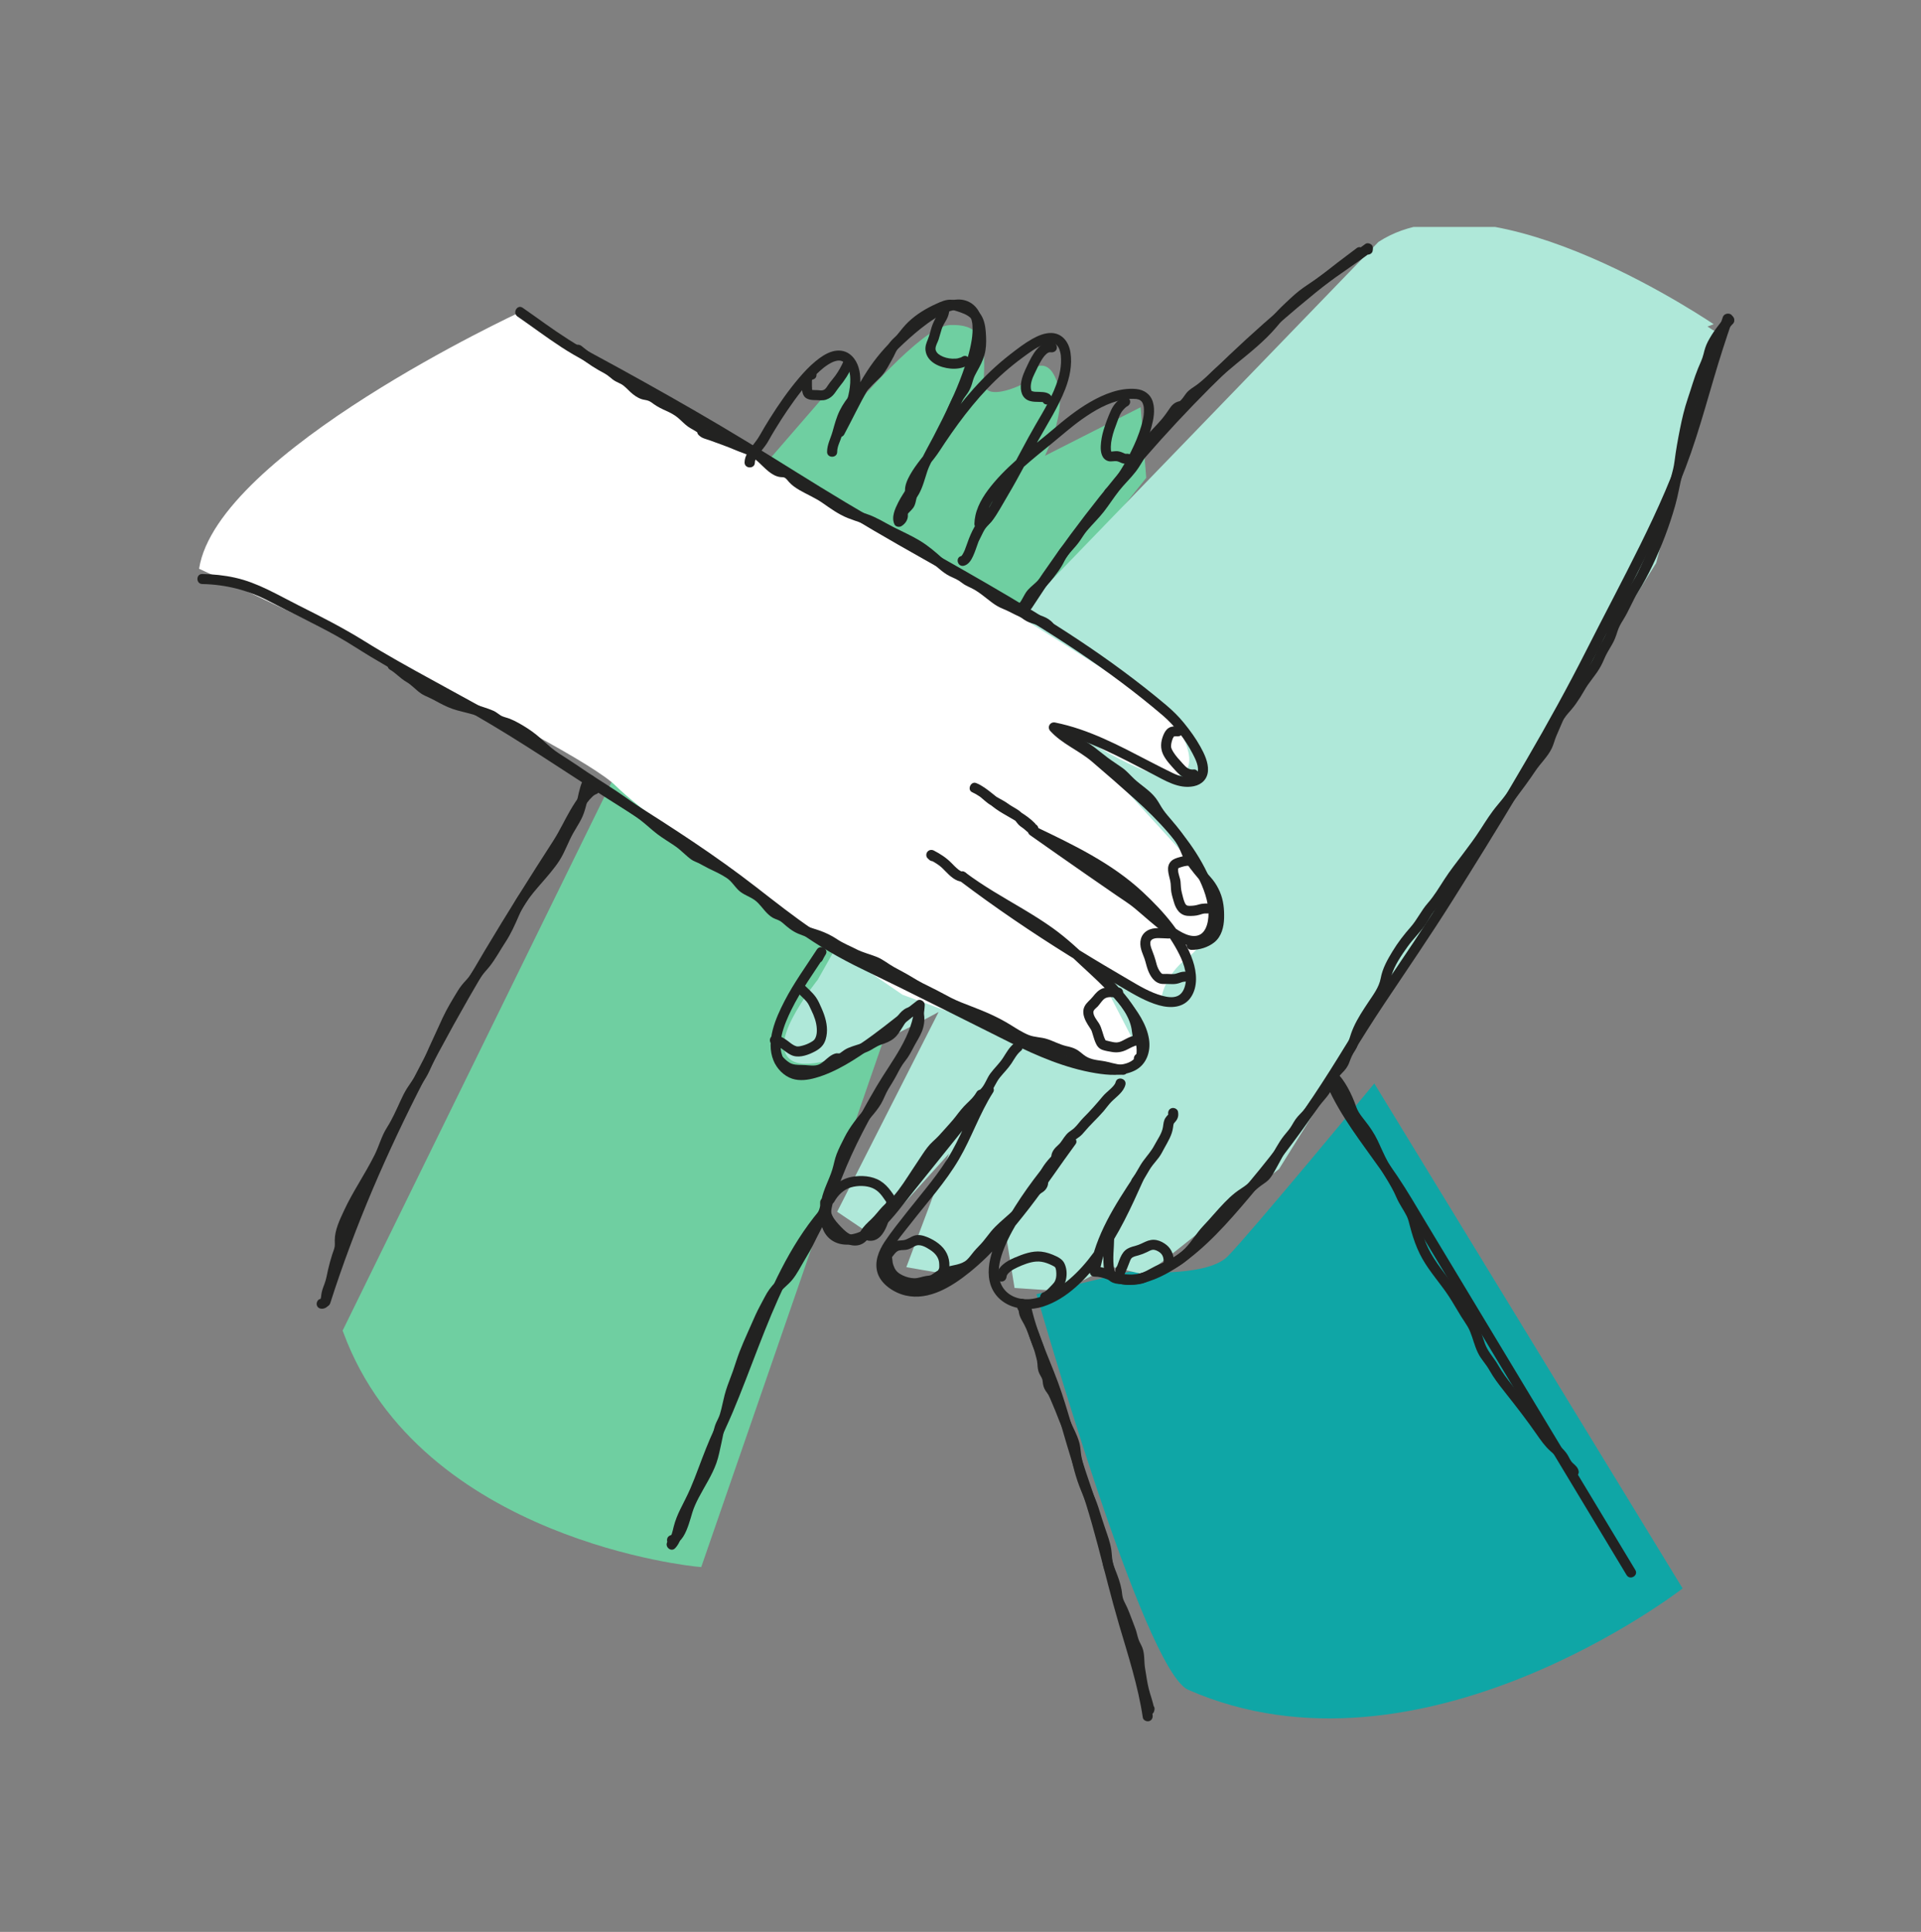 <svg width="180" height="181" viewBox="0 0 180 181" fill="none" xmlns="http://www.w3.org/2000/svg">
<rect x="0" y="0" width="180" height="181" fill="#808080" stroke="none"/>
<g clip-path="url(#clip0_10103_4339)">
<path d="M111.332 158.314C107.12 156.467 97.125 121.249 97.125 121.249L105.851 119.137C105.851 119.137 112.981 119.771 115.025 117.718C117.069 115.666 128.774 101.508 128.774 101.508L157.663 148.819C157.663 148.819 133.121 167.876 111.332 158.314Z" fill="#0FA6A6"/>
<path d="M32.648 124.69L72.609 43.202L79.338 35.439L80.278 38.584C80.278 38.584 86.735 31.034 89.041 30.953C91.348 30.872 91.873 31.794 91.685 35.349C91.496 38.904 96.255 36.335 96.255 36.335C96.255 36.335 97.54 33.03 98.59 35.981C99.64 38.932 96.776 43.84 96.776 43.84L106.44 38.938L106.889 44.613L95.696 58.578L65.362 146.285C65.362 146.285 39.748 143.863 32.648 124.69Z" fill="#6FCFA1" stroke="#6FCFA1" stroke-miterlimit="10"/>
<path d="M129.485 23.053L96.939 56.719L77.046 92.062C77.046 92.062 71.37 99.091 75.407 99.166C79.444 99.243 89.142 93.568 89.142 93.568L79.088 113.362L81.815 115.198L90.319 105.797L85.605 118.332L89.487 119L94.659 115.036L95.495 120.2L99.428 120.461L103.919 118.127L107.23 118.894L119.474 109.183L154.716 52.559L160.536 30.953C160.535 30.957 139.62 16.532 129.485 23.053Z" fill="#AFE8D9" stroke="#AFE8D9" stroke-miterlimit="10"/>
<path d="M18.655 53.285C18.655 53.285 53.731 69.64 57.701 73.631C61.674 77.621 84.569 93.198 84.569 93.198C84.569 93.198 102.206 99.7 103.707 99.966C105.208 100.231 106.988 99.027 106.988 99.027L102.883 91.099L108.784 93.704C108.784 93.704 108.993 91.437 111.303 89.707C114.682 87.171 112.895 82.173 112.895 82.173L100.284 68.357C100.284 68.357 107.136 73.031 109.914 72.749C112.692 72.467 111.121 68.989 109.535 66.909C107.947 64.826 48.729 29.245 48.729 29.245C48.729 29.245 20.342 42.386 18.655 53.285Z" fill="white"/>
<path d="M127.155 23.224C124.739 25.015 122.385 26.886 120.101 28.839C117.838 30.774 115.642 32.789 113.519 34.875C111.387 36.972 109.328 39.143 107.35 41.381C105.371 43.622 103.472 45.93 101.653 48.3C99.843 50.658 98.114 53.081 96.475 55.56C96.266 55.877 96.06 56.193 95.853 56.51C95.521 57.02 96.342 57.492 96.672 56.984C98.283 54.503 99.979 52.075 101.759 49.711C103.531 47.355 105.39 45.066 107.323 42.841C109.266 40.606 111.288 38.438 113.382 36.34C115.477 34.245 117.643 32.219 119.879 30.272C122.104 28.335 124.398 26.471 126.755 24.691C127.047 24.471 127.341 24.253 127.635 24.035C127.839 23.882 127.944 23.628 127.805 23.391C127.686 23.192 127.362 23.07 127.155 23.224Z" fill="#222221"/>
<path d="M77.08 89.944C77.166 89.767 77.259 89.597 77.363 89.43C77.685 88.913 76.874 88.448 76.544 88.956C75.509 90.553 74.387 92.088 73.512 93.783C72.678 95.398 71.736 97.541 72.475 99.356C72.786 100.118 73.436 100.804 74.234 101.066C74.941 101.297 75.735 101.181 76.432 100.981C78.375 100.43 80.149 99.247 81.783 98.102C82.736 97.434 83.663 96.73 84.578 96.012C85.175 95.543 85.89 94.96 86.42 94.554C86.183 94.418 85.945 94.283 85.708 94.148C85.56 97.046 83.54 99.39 82.129 101.792C80.515 104.546 79 107.399 77.861 110.383C77.397 111.602 76.809 112.977 76.91 114.308C77.005 115.559 77.831 116.503 79.125 116.603C80.467 116.708 81.692 115.984 82.637 115.108C83.757 114.068 84.66 112.785 85.613 111.6C88.071 108.541 90.531 105.483 92.989 102.424C92.741 102.234 92.493 102.044 92.244 101.854C91.033 103.748 90.304 105.885 89.208 107.841C88.065 109.88 86.466 111.673 85.025 113.507C84.296 114.436 83.543 115.362 82.889 116.345C82.332 117.186 81.917 118.221 82.219 119.233C82.544 120.326 83.773 121.123 84.849 121.373C87.059 121.889 89.218 120.519 90.853 119.201C93.014 117.457 94.82 115.292 96.509 113.108C98 111.18 99.34 109.149 100.786 107.189C101.103 106.76 100.394 106.216 100.042 106.619C98.264 108.652 96.55 110.755 95.11 113.04C94.43 114.122 93.785 115.247 93.287 116.423C92.866 117.419 92.551 118.526 92.661 119.616C92.919 122.143 95.504 123.128 97.741 122.412C100.019 121.68 101.834 119.756 103.207 117.886C104.84 115.663 105.985 113.133 107.109 110.631C107.353 110.085 106.633 109.641 106.29 110.157C104.482 112.884 102.638 115.728 102.109 119.013C102.062 119.308 102.231 119.609 102.566 119.607C103.332 119.603 103.98 119.985 104.687 120.218C105.362 120.44 106.023 120.42 106.713 120.288C108.081 120.027 109.364 119.368 110.505 118.589C113.001 116.885 115.022 114.587 116.961 112.301C119.261 109.589 121.431 106.799 123.423 103.855C125.592 100.65 127.534 97.304 129.683 94.085C131.852 90.839 134.056 87.622 136.135 84.317C138.212 81.013 140.272 77.698 142.272 74.348C144.271 70.998 146.208 67.61 148.033 64.162C149.817 60.795 151.53 57.387 153.266 53.994C154.968 50.668 156.611 47.303 157.942 43.81C159.318 40.202 160.227 36.438 161.408 32.768C161.71 31.83 162.022 30.893 162.343 29.96C162.032 29.919 161.723 29.877 161.412 29.836C161.404 29.943 161.397 30.05 161.389 30.157C161.346 30.761 162.293 30.759 162.337 30.157C162.344 30.05 162.352 29.943 162.36 29.836C162.401 29.281 161.594 29.234 161.429 29.712C160.171 33.365 159.185 37.093 158.008 40.77C156.871 44.323 155.332 47.734 153.677 51.078C152.04 54.387 150.304 57.648 148.636 60.942C146.889 64.392 145.016 67.78 143.072 71.122C139.211 77.758 135.164 84.317 130.849 90.671C129.752 92.287 128.652 93.899 127.595 95.54C126.569 97.129 125.603 98.754 124.589 100.349C122.574 103.517 120.442 106.621 118.06 109.532C116.187 111.822 114.275 114.143 112.08 116.137C111.011 117.105 109.855 118.001 108.561 118.653C107.95 118.96 107.308 119.203 106.639 119.348C105.898 119.509 105.284 119.458 104.579 119.182C103.915 118.922 103.292 118.667 102.566 118.67C102.718 118.868 102.871 119.067 103.023 119.265C103.54 116.054 105.341 113.3 107.109 110.635C106.836 110.477 106.563 110.319 106.29 110.161C104.558 114.017 102.647 118.428 98.927 120.805C97.976 121.413 96.831 121.872 95.68 121.684C94.651 121.516 93.85 120.843 93.643 119.814C93.448 118.853 93.74 117.822 94.094 116.932C94.528 115.841 95.137 114.799 95.752 113.8C97.185 111.472 98.912 109.342 100.712 107.286C100.464 107.096 100.216 106.906 99.968 106.717C97.25 110.4 94.792 114.273 91.435 117.44C90 118.794 88.115 120.423 86.032 120.542C85.156 120.591 84.334 120.305 83.674 119.731C82.935 119.086 82.946 118.215 83.375 117.376C83.881 116.389 84.658 115.505 85.336 114.634C86.868 112.664 88.602 110.757 89.864 108.599C91.05 106.572 91.79 104.32 93.058 102.338C93.34 101.895 92.654 101.344 92.313 101.768C90.277 104.301 88.24 106.833 86.204 109.367C85.194 110.623 84.197 111.891 83.172 113.136C82.4 114.071 81.508 115.106 80.319 115.51C79.709 115.719 78.919 115.811 78.371 115.396C77.962 115.085 77.844 114.562 77.842 114.079C77.838 112.802 78.434 111.489 78.892 110.322C80.005 107.493 81.46 104.764 83.016 102.151C84.517 99.627 86.494 97.208 86.65 94.157C86.667 93.83 86.221 93.532 85.937 93.751C83.174 95.869 80.498 98.258 77.276 99.681C76.072 100.214 74.509 100.712 73.593 99.46C72.573 98.064 73.493 95.953 74.152 94.607C75.049 92.778 76.252 91.142 77.357 89.438C77.084 89.279 76.811 89.121 76.538 88.963C76.434 89.131 76.341 89.3 76.256 89.477C75.998 90.013 76.815 90.491 77.08 89.944Z" fill="#222221"/>
<path d="M48.49 29.652C49.867 30.604 51.203 31.612 52.605 32.526C54.047 33.467 55.588 34.243 57.097 35.071C60.222 36.783 63.338 38.519 66.404 40.332C72.341 43.842 78.123 47.589 84.116 51.007C89.8 54.246 95.546 57.393 100.982 61.038C103.739 62.887 106.41 64.864 108.936 67.016C110.088 67.998 111.064 69.29 111.76 70.626C112.016 71.117 112.406 71.886 112.192 72.417C112.131 72.565 111.936 72.686 111.699 72.74C111.061 72.891 110.448 72.697 109.874 72.42C106.984 71.028 104.228 69.351 101.173 68.318C100.419 68.062 99.649 67.853 98.868 67.693C98.402 67.597 98.084 68.122 98.408 68.48C99.513 69.699 101.082 70.3 102.32 71.356C103.692 72.528 105.056 73.716 106.396 74.924C108.585 76.899 110.594 79.03 111.986 81.641C112.573 82.745 113.123 83.975 113.227 85.236C113.293 86.022 113.151 87.44 112.177 87.662C111.296 87.864 110.263 87.079 109.603 86.605C108.72 85.969 107.926 85.224 107.096 84.523C105.735 83.374 104.162 82.441 102.699 81.425C100.796 80.106 98.901 78.778 97.007 77.445C96.848 77.715 96.689 77.986 96.53 78.257C99.683 79.764 102.943 81.282 105.631 83.549C107.463 85.095 109.196 86.964 110.331 89.082C110.824 90 111.284 91.125 111.078 92.186C110.991 92.634 110.788 93.115 110.342 93.313C109.895 93.512 109.353 93.414 108.9 93.292C107.786 92.991 106.775 92.382 105.79 91.804C104.224 90.888 102.663 89.966 101.12 89.013C97.449 86.742 93.867 84.325 90.425 81.724C90.266 81.995 90.107 82.266 89.947 82.537C93.372 85.112 97.4 86.757 100.527 89.735C102.557 91.667 104.876 93.535 106.207 96.046C106.681 96.938 107.13 98.267 106.349 99.131C105.631 99.926 104.223 99.812 103.267 99.691C100.707 99.371 98.154 98.356 95.853 97.225C91.312 94.993 86.815 92.677 82.262 90.467C80.168 89.449 78.13 88.413 76.199 87.106C74.342 85.847 72.585 84.455 70.815 83.082C67.037 80.151 63.048 77.573 59.002 75.026C54.923 72.458 50.951 69.727 46.813 67.255C42.644 64.763 38.267 62.632 34.142 60.062C32.136 58.813 30.063 57.765 27.952 56.706C26.005 55.73 24.172 54.6 22.017 54.122C21.011 53.898 19.984 53.798 18.955 53.778C18.345 53.764 18.345 54.705 18.955 54.718C21.176 54.763 23.259 55.296 25.222 56.328C27.33 57.438 29.5 58.444 31.579 59.605C32.656 60.207 33.679 60.894 34.735 61.529C35.807 62.175 36.892 62.799 37.985 63.41C40.146 64.62 42.346 65.758 44.493 66.988C48.786 69.447 52.859 72.242 57.029 74.892C61.204 77.546 65.425 80.118 69.35 83.133C71.152 84.517 72.922 85.941 74.776 87.26C76.683 88.616 78.674 89.778 80.784 90.794C85.454 93.044 90.069 95.401 94.71 97.707C97.206 98.948 99.862 100.083 102.631 100.54C103.83 100.737 105.201 100.861 106.326 100.301C107.431 99.75 107.841 98.527 107.664 97.366C107.446 95.939 106.544 94.669 105.657 93.569C104.677 92.353 103.554 91.259 102.411 90.196C101.194 89.064 100 87.924 98.643 86.953C96.878 85.691 94.962 84.66 93.112 83.528C92.191 82.963 91.287 82.371 90.425 81.722C89.938 81.355 89.468 82.172 89.947 82.535C93.247 85.031 96.676 87.354 100.189 89.543C101.855 90.582 103.542 91.58 105.237 92.572C106.304 93.196 107.397 93.849 108.597 94.184C109.687 94.488 110.922 94.439 111.601 93.412C112.255 92.425 112.135 91.105 111.779 90.036C110.939 87.531 108.991 85.358 107.084 83.579C104.188 80.874 100.555 79.139 97.009 77.443C96.456 77.177 96.033 77.903 96.532 78.255C98.298 79.501 100.068 80.738 101.842 81.972C102.756 82.606 103.669 83.238 104.585 83.868C105.174 84.275 105.792 84.653 106.341 85.112C107.227 85.851 108.068 86.635 108.999 87.32C109.838 87.939 110.89 88.646 111.984 88.622C113.106 88.597 113.845 87.623 114.085 86.611C114.387 85.341 114.036 83.983 113.566 82.8C112.492 80.095 110.691 77.761 108.629 75.722C107.105 74.215 105.453 72.847 103.84 71.437C103.07 70.763 102.314 70.137 101.446 69.59C100.606 69.059 99.752 68.551 99.079 67.81C98.925 68.072 98.772 68.335 98.618 68.596C101.958 69.277 104.939 70.946 107.933 72.488C109.156 73.118 110.441 73.957 111.878 73.658C112.622 73.502 113.147 72.972 113.189 72.206C113.233 71.42 112.848 70.622 112.476 69.953C112.042 69.168 111.508 68.436 110.943 67.74C110.437 67.118 109.895 66.587 109.281 66.068C107.969 64.964 106.622 63.905 105.244 62.884C99.824 58.864 93.962 55.497 88.094 52.171C85.12 50.486 82.143 48.808 79.211 47.051C76.103 45.191 73.051 43.238 69.956 41.355C66.802 39.437 63.603 37.599 60.378 35.799C58.755 34.894 57.127 33.997 55.49 33.117C53.945 32.285 52.493 31.332 51.066 30.316C50.369 29.819 49.675 29.319 48.97 28.832C48.468 28.493 47.994 29.308 48.49 29.652Z" fill="#222221"/>
<path d="M30.946 122.088C32.1 118.481 33.433 114.931 34.913 111.442C36.389 107.964 38.014 104.546 39.742 101.185C41.516 97.737 43.406 94.345 45.373 91.003C47.386 87.581 49.48 84.209 51.62 80.864C52.059 80.178 52.533 79.504 52.941 78.799C53.191 78.364 53.418 77.917 53.653 77.475C53.951 76.92 54.254 76.369 54.59 75.836C54.883 75.372 55.133 74.982 55.529 74.621C55.564 74.589 55.6 74.559 55.636 74.529C55.554 74.597 55.67 74.506 55.689 74.493C55.727 74.469 55.766 74.448 55.806 74.425C55.873 74.39 55.713 74.454 55.837 74.416C56.416 74.236 56.168 73.327 55.584 73.509C55.124 73.652 54.768 74.012 54.472 74.377C54.08 74.86 53.748 75.383 53.435 75.919C52.884 76.867 52.425 77.871 51.83 78.793C49.645 82.173 47.503 85.582 45.439 89.037C43.415 92.427 41.467 95.86 39.63 99.355C37.847 102.752 36.167 106.203 34.634 109.717C33.095 113.24 31.695 116.824 30.48 120.471C30.328 120.926 30.18 121.381 30.035 121.838C29.847 122.416 30.762 122.664 30.946 122.088Z" fill="#222221"/>
<path d="M70.731 43.338C70.731 42.985 71.082 42.563 71.328 42.253C71.569 41.948 71.812 41.649 71.999 41.309C72.221 40.908 72.454 40.515 72.693 40.126C73.036 39.565 73.39 39.012 73.76 38.468C74.165 37.87 74.637 37.214 75.047 36.696C75.49 36.136 75.957 35.59 76.466 35.088C76.694 34.864 76.933 34.652 77.181 34.449C77.19 34.441 77.298 34.356 77.213 34.422C77.245 34.398 77.278 34.375 77.31 34.351C77.363 34.313 77.414 34.276 77.469 34.24C77.59 34.157 77.715 34.08 77.844 34.012C77.895 33.986 77.947 33.959 77.998 33.935C78.028 33.92 78.058 33.907 78.089 33.894C78.077 33.899 77.988 33.933 78.066 33.903C78.182 33.86 78.299 33.824 78.418 33.798C78.447 33.792 78.475 33.788 78.504 33.783C78.492 33.785 78.386 33.786 78.462 33.788C78.517 33.79 78.574 33.781 78.629 33.781C78.674 33.781 78.82 33.809 78.665 33.777C78.718 33.788 78.771 33.796 78.822 33.811C78.904 33.834 78.944 33.86 78.875 33.824C78.921 33.847 78.966 33.869 79.01 33.896C79.038 33.914 79.163 34.014 79.055 33.922C79.106 33.965 79.156 34.008 79.203 34.057C79.29 34.15 79.368 34.259 79.448 34.415C79.51 34.537 79.575 34.733 79.614 34.926C79.652 35.111 79.669 35.288 79.673 35.51C79.677 35.765 79.662 36.021 79.631 36.275C79.573 36.757 79.448 37.264 79.305 37.74C79.044 38.617 78.716 39.422 78.286 40.225C78 40.759 78.817 41.235 79.105 40.699C80.594 37.919 81.849 34.902 84.159 32.665C84.841 32.005 85.545 31.366 86.288 30.775C87.097 30.132 88.077 29.445 89.04 29.14C89.151 29.105 89.267 29.073 89.382 29.048C89.434 29.037 89.487 29.027 89.54 29.018C89.646 28.999 89.527 29.012 89.633 29.007C89.739 29.001 89.845 28.995 89.951 29.001C89.978 29.003 90.101 29.016 90.052 29.009C90.014 29.003 90.152 29.029 90.186 29.039C90.232 29.05 90.275 29.065 90.319 29.08C90.427 29.114 90.3 29.065 90.372 29.103C90.419 29.127 90.467 29.154 90.512 29.182C90.548 29.204 90.656 29.291 90.573 29.219C90.639 29.274 90.696 29.336 90.757 29.396C90.838 29.477 90.732 29.353 90.778 29.421C90.806 29.464 90.836 29.505 90.863 29.55C90.884 29.586 90.903 29.622 90.921 29.658C90.933 29.68 90.992 29.819 90.946 29.706C90.982 29.799 91.013 29.891 91.039 29.987C91.062 30.075 91.081 30.164 91.096 30.252C91.1 30.278 91.105 30.305 91.109 30.331C91.107 30.312 91.098 30.235 91.107 30.327C91.113 30.382 91.119 30.438 91.122 30.493C91.138 30.713 91.136 30.935 91.124 31.157C91.111 31.399 91.081 31.657 91.054 31.825C90.885 32.904 90.556 33.959 90.182 34.985C89.832 35.95 89.485 36.762 89.064 37.676C88.562 38.766 88.022 39.836 87.468 40.9C87.055 41.694 86.593 42.477 86.229 43.295C85.933 43.961 85.772 44.672 85.512 45.351C85.412 45.612 85.289 45.889 85.109 46.109C85.357 46.141 85.605 46.173 85.854 46.205C85.825 46.167 85.802 46.13 85.78 46.088C85.823 46.163 85.787 46.111 85.772 46.056C85.759 46.011 85.757 45.93 85.763 46.026C85.761 45.977 85.759 45.928 85.761 45.878C85.761 45.851 85.764 45.827 85.766 45.8C85.764 45.819 85.747 45.896 85.766 45.806C85.776 45.757 85.787 45.71 85.799 45.663C85.825 45.563 85.88 45.409 85.903 45.355C86.081 44.928 86.409 44.439 86.704 44.031C86.996 43.626 87.239 43.331 87.55 42.932C87.91 42.471 88.215 41.971 88.541 41.485C90.156 39.085 91.926 36.792 94.111 34.874C94.666 34.386 95.241 33.924 95.838 33.487C96.421 33.06 97.034 32.592 97.703 32.319C97.828 32.269 97.959 32.225 98.091 32.191C98.146 32.176 98.203 32.165 98.258 32.154C98.362 32.133 98.254 32.144 98.357 32.141C98.406 32.139 98.455 32.135 98.504 32.137C98.539 32.137 98.684 32.152 98.575 32.135C98.618 32.141 98.66 32.15 98.701 32.161C98.73 32.169 98.885 32.227 98.774 32.176C98.847 32.208 98.916 32.25 98.982 32.295C98.904 32.24 98.973 32.287 99.003 32.319C99.039 32.357 99.075 32.393 99.109 32.432C99.048 32.361 99.107 32.43 99.128 32.464C99.151 32.5 99.174 32.536 99.192 32.573C99.217 32.617 99.238 32.662 99.259 32.707C99.219 32.617 99.27 32.741 99.281 32.775C99.312 32.865 99.337 32.957 99.357 33.049C99.369 33.105 99.38 33.16 99.389 33.217C99.393 33.233 99.403 33.309 99.391 33.222C99.395 33.252 99.399 33.281 99.401 33.311C99.422 33.546 99.427 33.781 99.416 34.018C99.391 34.511 99.306 34.971 99.153 35.487C98.696 37.026 97.832 38.427 97.028 39.806C96.132 41.346 95.338 42.94 94.46 44.491C94.026 45.259 93.562 46.007 93.118 46.769C92.828 47.266 92.58 47.807 92.193 48.24C92.129 48.313 92.004 48.44 91.956 48.475C91.901 48.517 91.839 48.556 91.778 48.586C91.721 48.614 91.75 48.601 91.657 48.626C91.856 48.776 92.057 48.929 92.256 49.079C92.263 48.663 92.375 48.206 92.557 47.791C92.762 47.319 93.073 46.826 93.393 46.393C94.109 45.422 94.994 44.572 95.893 43.771C96.765 42.992 97.676 42.264 98.582 41.527C99.509 40.773 100.4 39.975 101.378 39.283C102.538 38.463 103.819 37.712 105.236 37.445C105.557 37.385 105.881 37.36 106.207 37.368C106.277 37.37 106.347 37.372 106.417 37.377C106.432 37.379 106.565 37.394 106.489 37.383C106.411 37.372 106.535 37.392 106.552 37.396C106.592 37.406 106.629 37.417 106.669 37.426C106.69 37.432 106.794 37.469 106.722 37.441C106.65 37.413 106.747 37.453 106.768 37.464C106.794 37.479 106.823 37.496 106.849 37.511C106.927 37.552 106.881 37.537 106.861 37.515C106.899 37.554 106.942 37.592 106.982 37.631C107.052 37.701 106.976 37.62 106.98 37.627C106.995 37.658 107.02 37.686 107.037 37.716C107.052 37.742 107.065 37.77 107.08 37.799C107.079 37.791 107.128 37.881 107.08 37.799C107.101 37.866 107.126 37.932 107.143 38.002C107.151 38.036 107.158 38.069 107.164 38.103C107.175 38.16 107.177 38.205 107.168 38.115C107.175 38.196 107.183 38.275 107.185 38.355C107.19 38.519 107.181 38.683 107.166 38.846C107.162 38.89 107.156 38.933 107.151 38.976C107.162 38.878 107.149 38.984 107.143 39.023C107.128 39.121 107.109 39.219 107.088 39.317C107.003 39.723 106.885 40.122 106.747 40.513C106.673 40.727 106.592 40.94 106.506 41.151C106.419 41.365 106.375 41.468 106.267 41.702C105.894 42.522 105.466 43.319 104.984 44.081C104.783 44.401 104.571 44.715 104.346 45.018C104.321 45.05 104.296 45.084 104.272 45.116C104.239 45.159 104.293 45.09 104.293 45.088C104.279 45.105 104.266 45.123 104.251 45.14C104.202 45.202 104.152 45.263 104.099 45.323C104.014 45.422 103.925 45.52 103.83 45.612C103.794 45.646 103.758 45.68 103.722 45.714C103.705 45.729 103.684 45.744 103.667 45.761C103.616 45.814 103.771 45.686 103.688 45.744C103.479 45.891 103.381 46.154 103.517 46.387C103.639 46.592 103.955 46.703 104.166 46.557C104.7 46.18 105.094 45.611 105.458 45.08C105.976 44.326 106.43 43.526 106.834 42.706C107.259 41.845 107.64 40.947 107.89 40.02C108.089 39.283 108.248 38.44 108.032 37.688C107.818 36.937 107.211 36.514 106.446 36.444C104.946 36.307 103.428 36.93 102.159 37.661C100.868 38.403 99.714 39.347 98.584 40.306C97.727 41.034 96.837 41.722 95.98 42.45C94.977 43.303 93.996 44.194 93.145 45.199C92.386 46.094 91.661 47.119 91.401 48.28C91.342 48.545 91.308 48.816 91.302 49.087C91.297 49.397 91.609 49.615 91.901 49.54C92.57 49.369 93.022 48.771 93.37 48.218C93.763 47.595 94.119 46.946 94.496 46.312C95.478 44.661 96.336 42.949 97.272 41.275C98.163 39.683 99.158 38.143 99.82 36.437C100.237 35.359 100.481 34.172 100.303 33.017C100.157 32.063 99.541 31.215 98.497 31.198C97.87 31.189 97.252 31.456 96.717 31.757C95.984 32.172 95.305 32.697 94.64 33.213C92.159 35.139 90.139 37.518 88.352 40.08C87.895 40.737 87.463 41.408 87.013 42.069C86.974 42.127 86.932 42.183 86.89 42.24C86.881 42.253 86.796 42.362 86.832 42.317C86.862 42.279 86.767 42.4 86.748 42.424C86.578 42.639 86.409 42.855 86.24 43.071C85.89 43.525 85.55 43.989 85.272 44.489C85.023 44.937 84.775 45.468 84.802 45.992C84.813 46.235 84.877 46.483 85.025 46.681C85.188 46.897 85.558 47.034 85.77 46.777C86.255 46.182 86.483 45.451 86.708 44.73C86.813 44.399 86.909 44.06 87.049 43.743C87.235 43.323 87.468 42.921 87.681 42.516C88.371 41.2 89.06 39.881 89.693 38.536C90.597 36.617 91.458 34.614 91.875 32.53C92.064 31.582 92.212 30.5 91.886 29.562C91.562 28.629 90.74 28.021 89.729 28.062C88.596 28.11 87.527 28.732 86.619 29.359C85.687 30 84.824 30.739 83.998 31.51C82.956 32.485 82.042 33.55 81.265 34.746C80.357 36.142 79.62 37.635 78.86 39.114C78.669 39.486 78.475 39.858 78.276 40.227C78.549 40.385 78.822 40.543 79.095 40.701C79.516 39.913 79.863 39.08 80.136 38.231C80.431 37.31 80.661 36.313 80.606 35.34C80.558 34.509 80.281 33.651 79.573 33.147C79.116 32.822 78.536 32.775 78.005 32.925C77.403 33.096 76.874 33.469 76.398 33.862C75.839 34.324 75.341 34.857 74.871 35.408C73.855 36.6 72.958 37.895 72.126 39.219C71.81 39.725 71.501 40.235 71.209 40.756C71.019 41.094 70.796 41.391 70.557 41.696C70.182 42.174 69.769 42.704 69.767 43.34C69.784 43.944 70.731 43.944 70.731 43.338Z" fill="#222221"/>
<path d="M76.772 113.417C73.94 116.798 72.151 120.87 70.548 124.929C69.742 126.97 68.982 129.03 68.156 131.063C67.763 132.026 67.356 132.984 66.918 133.926C66.376 135.09 65.921 136.289 65.468 137.491C65.218 138.155 64.966 138.819 64.684 139.469C64.401 140.118 64.073 140.741 63.759 141.373C63.492 141.913 63.274 142.447 63.126 143.03C63.012 143.48 62.912 144.046 62.595 144.381C62.178 144.823 62.847 145.489 63.266 145.047C63.952 144.32 63.929 143.273 64.314 142.406C64.564 141.841 64.864 141.3 65.135 140.745C65.425 140.154 65.679 139.546 65.921 138.937C66.391 137.76 66.805 136.561 67.293 135.391C67.726 134.357 68.22 133.347 68.656 132.312C70.354 128.283 71.707 124.109 73.627 120.172C74.677 118.018 75.898 115.927 77.443 114.083C77.606 113.888 77.636 113.609 77.443 113.417C77.274 113.25 76.937 113.22 76.772 113.417Z" fill="#222221"/>
<path d="M108 160.674C107.604 158.023 106.815 155.456 106.05 152.894C105.303 150.398 104.66 147.875 103.999 145.355C103.665 144.081 103.322 142.81 102.945 141.547C102.572 140.298 102.136 139.072 101.725 137.834C100.919 135.408 100.29 132.929 99.484 130.502C98.596 127.82 97.271 125.294 96.645 122.527C96.513 121.936 95.597 122.186 95.732 122.777C96.007 123.99 96.399 125.169 96.858 126.326C97.328 127.513 97.849 128.678 98.273 129.883C99.121 132.282 99.752 134.746 100.515 137.17C100.904 138.406 101.355 139.619 101.743 140.855C102.138 142.11 102.492 143.378 102.831 144.649C103.506 147.175 104.122 149.719 104.861 152.228C105.706 155.098 106.641 157.957 107.084 160.924C107.122 161.176 107.443 161.313 107.668 161.253C107.939 161.178 108.038 160.926 108 160.674Z" fill="#222221"/>
<path d="M153.234 147.096C151.361 143.989 149.491 140.883 147.618 137.776C145.755 134.684 143.89 131.589 142.027 128.497C140.155 125.39 138.284 122.284 136.412 119.177C135.479 117.63 134.549 116.084 133.616 114.536C132.733 113.071 131.88 111.585 130.921 110.168C129.151 107.556 127.113 105.095 125.665 102.279C125.491 101.941 125.328 101.598 125.175 101.249C125.072 101.015 124.729 100.963 124.526 101.079C124.284 101.22 124.253 101.489 124.356 101.723C125.628 104.619 127.637 107.123 129.448 109.696C130.394 111.039 131.245 112.433 132.092 113.838C133.025 115.384 133.955 116.931 134.888 118.479C136.76 121.586 138.631 124.692 140.503 127.799C142.376 130.907 144.247 134.012 146.119 137.12C147.982 140.212 149.847 143.306 151.71 146.399C151.945 146.788 152.18 147.179 152.415 147.569C152.728 148.09 153.547 147.617 153.234 147.096Z" fill="#222221"/>
<path d="M53.831 33.09C54.529 33.671 55.27 34.202 56.056 34.659C56.422 34.871 56.803 35.04 57.123 35.317C57.294 35.464 57.468 35.608 57.667 35.719C57.851 35.821 58.05 35.896 58.232 36.002C58.554 36.188 58.801 36.487 59.072 36.733C59.38 37.014 59.724 37.268 60.125 37.399C60.343 37.471 60.586 37.473 60.796 37.565C60.967 37.638 61.12 37.758 61.268 37.866C61.626 38.123 62.011 38.308 62.415 38.488C62.8 38.661 63.167 38.853 63.495 39.118C63.836 39.397 64.126 39.732 64.488 39.986C64.642 40.093 64.807 40.181 64.97 40.275C65.055 40.324 65.14 40.373 65.224 40.428C65.252 40.447 65.279 40.469 65.309 40.486C65.328 40.503 65.347 40.518 65.366 40.535C65.328 40.467 65.318 40.458 65.339 40.505C65.324 40.702 65.644 40.924 65.787 40.998C66.001 41.107 66.24 41.159 66.463 41.24C67.308 41.545 68.148 41.84 68.974 42.194C69.38 42.367 69.816 42.495 70.212 42.689C70.532 42.847 70.809 43.057 71.072 43.296C71.654 43.825 72.304 44.613 73.138 44.699C73.29 44.715 73.434 44.69 73.563 44.777C73.703 44.871 73.813 45.029 73.925 45.155C74.196 45.458 74.537 45.698 74.888 45.903C75.615 46.327 76.387 46.642 77.08 47.126C77.844 47.658 78.564 48.185 79.436 48.535C80.283 48.875 81.17 49.082 81.981 49.511C82.376 49.72 82.759 49.947 83.155 50.153C83.558 50.363 83.981 50.536 84.39 50.739C85.192 51.138 86.024 51.58 86.718 52.148C87.391 52.697 87.974 53.358 88.715 53.824C89.079 54.054 89.5 54.176 89.862 54.411C90.038 54.524 90.194 54.665 90.374 54.774C90.567 54.891 90.774 54.983 90.978 55.079C91.719 55.431 92.294 55.963 92.944 56.448C93.272 56.693 93.615 56.898 93.996 57.048C94.395 57.206 94.761 57.411 95.148 57.599C95.339 57.692 95.534 57.767 95.713 57.883C95.866 57.985 96.008 58.1 96.171 58.184C96.497 58.356 96.854 58.446 97.202 58.557C97.526 58.66 97.794 58.798 98.013 59.061C98.177 59.257 98.514 59.228 98.684 59.061C98.88 58.867 98.849 58.593 98.684 58.395C98.423 58.083 98.08 57.88 97.701 57.735C97.396 57.616 97.068 57.556 96.766 57.428C96.416 57.278 96.132 57.013 95.779 56.856C95.36 56.668 94.974 56.424 94.547 56.253C94.183 56.108 93.857 55.95 93.537 55.722C93.234 55.504 92.955 55.256 92.661 55.026C92.326 54.765 91.985 54.524 91.602 54.336C91.191 54.133 90.817 53.937 90.444 53.67C90.091 53.418 89.676 53.292 89.303 53.078C88.941 52.869 88.626 52.594 88.319 52.316C87.65 51.708 86.991 51.146 86.216 50.673C85.418 50.186 84.574 49.82 83.744 49.398C82.937 48.988 82.179 48.493 81.318 48.193C80.446 47.888 79.561 47.649 78.773 47.156C78.036 46.695 77.374 46.125 76.599 45.723C75.909 45.363 75.124 45.079 74.596 44.489C74.321 44.182 74.038 43.866 73.608 43.797C73.43 43.767 73.239 43.798 73.074 43.721C72.892 43.637 72.727 43.511 72.573 43.385C71.984 42.894 71.476 42.295 70.792 41.929C70.405 41.722 69.979 41.601 69.573 41.432C69.143 41.253 68.72 41.058 68.284 40.887C67.86 40.721 67.422 40.595 66.996 40.437C66.8 40.364 66.607 40.294 66.408 40.232C66.367 40.219 66.325 40.202 66.281 40.193C66.257 40.187 66.126 40.153 66.221 40.191C66.258 40.206 66.247 40.249 66.222 40.178C66.19 40.078 66.145 39.997 66.075 39.92C65.805 39.615 65.398 39.457 65.061 39.241C64.718 39.021 64.45 38.688 64.134 38.432C63.781 38.148 63.412 37.916 62.999 37.727C62.614 37.55 62.22 37.388 61.871 37.145C61.498 36.884 61.162 36.667 60.707 36.572C60.317 36.491 60.034 36.338 59.742 36.071C59.447 35.802 59.178 35.503 58.846 35.278C58.505 35.044 58.113 34.931 57.796 34.657C57.451 34.356 57.08 34.158 56.682 33.932C56.293 33.714 55.916 33.477 55.548 33.225C55.186 32.975 54.84 32.71 54.502 32.428C54.307 32.264 54.025 32.238 53.831 32.428C53.663 32.593 53.634 32.926 53.831 33.09Z" fill="#222221"/>
<path d="M55.15 73.867C55.624 73.773 55.77 73.371 55.711 72.942C55.658 72.562 55.154 72.532 54.919 72.735C54.635 72.981 54.489 73.357 54.385 73.707C54.273 74.083 54.186 74.467 54.106 74.851C54.011 75.308 53.913 75.759 53.704 76.181C53.492 76.608 53.234 77.01 52.993 77.42C52.516 78.237 52.211 79.14 51.731 79.954C51.299 80.691 50.719 81.338 50.16 81.982C49.593 82.635 49.019 83.287 48.534 84.004C48.026 84.752 47.715 85.578 47.342 86.395C46.968 87.213 46.449 87.945 45.981 88.712C45.752 89.09 45.519 89.466 45.257 89.822C45.001 90.168 44.69 90.469 44.433 90.813C44.186 91.144 43.991 91.502 43.703 91.801C43.388 92.128 43.127 92.451 42.89 92.839C42.389 93.661 41.885 94.485 41.478 95.358C41.046 96.283 40.625 97.212 40.202 98.14C39.799 99.026 39.45 99.966 38.925 100.79C38.673 101.187 38.392 101.563 38.14 101.96C37.896 102.347 37.699 102.758 37.509 103.173C37.121 104.02 36.749 104.866 36.247 105.656C35.745 106.446 35.519 107.37 35.102 108.201C34.651 109.1 34.141 109.967 33.632 110.835C33.137 111.675 32.648 112.524 32.239 113.41C31.84 114.271 31.369 115.234 31.367 116.201C31.367 116.399 31.389 116.604 31.357 116.801C31.317 117.046 31.207 117.287 31.132 117.522C30.986 117.982 30.855 118.449 30.747 118.921C30.641 119.378 30.576 119.837 30.41 120.275C30.273 120.633 30.142 120.964 30.101 121.344C30.084 121.5 30.085 121.528 30.049 121.667C30.048 121.677 30.021 121.756 30.048 121.688C30.032 121.726 30.021 121.713 30.038 121.716C30.061 121.722 30.013 121.713 30.03 121.722C30.008 121.709 30.169 121.677 30.017 121.699C29.763 121.737 29.625 122.053 29.686 122.279C29.759 122.548 30.015 122.646 30.269 122.608C30.629 122.553 30.87 122.252 30.963 121.919C31.007 121.765 31.02 121.603 31.037 121.444C31.039 121.423 31.061 121.244 31.046 121.334C31.06 121.254 31.082 121.176 31.107 121.097C31.244 120.676 31.433 120.283 31.518 119.845C31.613 119.352 31.727 118.865 31.861 118.381C31.99 117.92 32.201 117.46 32.278 116.987C32.354 116.532 32.267 116.077 32.383 115.626C32.617 114.711 33.061 113.818 33.499 112.985C34.428 111.218 35.612 109.571 36.347 107.708C36.512 107.291 36.658 106.864 36.869 106.465C37.083 106.057 37.352 105.679 37.566 105.269C37.998 104.435 38.315 103.54 38.781 102.724C39.245 101.911 39.844 101.2 40.233 100.344C40.651 99.421 41.072 98.495 41.493 97.572C41.914 96.654 42.312 95.723 42.803 94.838C43.04 94.413 43.29 93.996 43.542 93.58C43.769 93.206 43.98 92.862 44.287 92.547C44.611 92.218 44.849 91.851 45.111 91.473C45.348 91.133 45.642 90.843 45.898 90.518C46.449 89.812 46.866 89.022 47.357 88.276C47.876 87.486 48.246 86.654 48.619 85.791C48.957 85.01 49.427 84.307 49.965 83.648C50.507 82.984 51.091 82.358 51.631 81.69C51.911 81.344 52.188 80.99 52.427 80.614C52.69 80.201 52.897 79.757 53.1 79.311C53.295 78.88 53.486 78.449 53.719 78.037C53.954 77.624 54.214 77.225 54.436 76.803C54.868 75.981 54.993 75.094 55.222 74.204C55.294 73.924 55.362 73.581 55.582 73.391C55.319 73.322 55.054 73.252 54.79 73.184C54.773 73.113 54.8 73.058 54.872 73.022C54.978 72.945 54.983 72.921 54.891 72.953C54.641 73.004 54.495 73.299 54.559 73.532C54.639 73.797 54.898 73.916 55.15 73.867Z" fill="#222221"/>
<path d="M77.803 113.429C77.803 113.167 77.803 112.904 77.803 112.642C77.486 112.642 77.171 112.642 76.855 112.642C76.914 113.116 76.66 113.57 76.468 113.987C76.216 114.537 75.915 115.058 75.65 115.599C75.113 116.69 74.516 117.764 73.87 118.797C73.546 119.314 73.118 119.702 72.68 120.121C72.238 120.544 71.924 120.998 71.643 121.54C71.359 122.091 71.052 122.623 70.796 123.189C70.544 123.744 70.301 124.305 70.053 124.861C69.788 125.456 69.526 126.052 69.291 126.66C69.066 127.243 68.889 127.841 68.684 128.432C68.47 129.05 68.209 129.654 68.016 130.279C67.837 130.856 67.733 131.451 67.583 132.036C67.509 132.32 67.436 132.613 67.305 132.876C67.172 133.149 67.034 133.416 66.954 133.712C66.801 134.282 66.698 134.872 66.573 135.448C66.442 136.061 66.302 136.672 66.043 137.248C65.806 137.775 65.521 138.279 65.237 138.783C64.672 139.78 64.16 140.769 63.836 141.87C63.713 142.289 63.581 142.742 63.402 143.115C63.357 143.213 63.306 143.308 63.251 143.403C63.209 143.472 63.131 143.587 63.126 143.596C63.101 143.626 63.075 143.656 63.048 143.685C63.035 143.698 62.932 143.792 62.963 143.767C63.012 143.728 62.9 143.807 62.906 143.805C62.881 143.82 62.857 143.833 62.832 143.845C62.881 143.824 62.881 143.824 62.83 143.841C62.252 144.027 62.5 144.936 63.082 144.747C63.912 144.48 64.276 143.562 64.534 142.814C64.661 142.447 64.761 142.071 64.875 141.7C65.021 141.228 65.228 140.782 65.455 140.344C66.022 139.257 66.717 138.228 67.13 137.067C67.348 136.456 67.453 135.813 67.6 135.183C67.733 134.618 67.79 134.018 68.052 133.495C68.338 132.923 68.493 132.323 68.633 131.703C68.775 131.076 68.937 130.471 69.162 129.869C69.621 128.646 69.985 127.389 70.496 126.188C70.984 125.038 71.467 123.863 72.052 122.758C72.196 122.486 72.354 122.222 72.494 121.948C72.623 121.699 72.75 121.44 72.928 121.222C73.322 120.738 73.849 120.379 74.241 119.896C74.677 119.361 74.979 118.748 75.329 118.159C75.691 117.556 76.044 116.95 76.349 116.316C76.658 115.675 77.01 115.056 77.308 114.41C77.556 113.869 77.873 113.263 77.797 112.648C77.767 112.396 77.602 112.178 77.323 112.178C77.067 112.178 76.847 112.392 76.849 112.648C76.851 112.909 76.849 113.173 76.849 113.434C76.855 114.032 77.803 114.034 77.803 113.429Z" fill="#222221"/>
<path d="M72.704 99.711C73.011 100.02 73.345 100.317 73.749 100.49C74.177 100.675 74.609 100.686 75.07 100.703C75.57 100.722 76.069 100.791 76.567 100.727C77.065 100.663 77.445 100.426 77.823 100.112C77.964 99.996 78.1 99.871 78.25 99.766C78.322 99.715 78.438 99.623 78.525 99.606C78.582 99.595 78.676 99.625 78.745 99.621C79.029 99.604 79.249 99.442 79.463 99.275C79.649 99.13 79.85 99.034 80.071 98.955C80.581 98.775 81.106 98.65 81.584 98.385C81.798 98.265 82.004 98.129 82.222 98.017C82.442 97.902 82.679 97.832 82.912 97.748C83.344 97.59 83.742 97.366 84.04 97.008C84.271 96.73 84.455 96.42 84.645 96.113C84.819 95.831 84.986 95.56 85.219 95.379C85.327 95.295 85.416 95.253 85.558 95.222C85.613 95.208 85.649 95.208 85.738 95.206C85.795 95.204 85.924 95.229 85.977 95.204C85.829 95.272 85.689 95.02 85.626 94.941C85.636 94.953 85.647 95.067 85.63 94.954C85.641 95.033 85.653 95.114 85.66 95.195C85.685 95.438 85.676 95.686 85.623 95.925C85.509 96.444 85.217 96.888 84.954 97.343C84.7 97.781 84.519 98.274 84.205 98.677C83.873 99.102 83.585 99.525 83.333 100.003C83.083 100.477 82.821 100.938 82.533 101.391C82.262 101.822 82.084 102.283 81.855 102.732C81.641 103.154 81.349 103.517 81.042 103.874C80.687 104.286 80.338 104.704 80.016 105.142C79.685 105.591 79.381 106.062 79.129 106.56C78.872 107.07 78.599 107.595 78.392 108.129C78.206 108.605 78.132 109.113 77.979 109.6C77.829 110.078 77.624 110.537 77.433 111.001C77.069 111.889 76.737 112.854 76.969 113.819C77.09 114.325 77.378 114.735 77.706 115.13C78.004 115.487 78.318 115.832 78.686 116.12C79.095 116.439 79.56 116.688 80.094 116.695C80.64 116.703 81.102 116.434 81.381 115.975C81.474 115.822 81.55 115.674 81.667 115.538C81.849 115.328 82.052 115.138 82.255 114.946C82.645 114.573 82.962 114.148 83.327 113.755C83.659 113.4 84.055 113.116 84.379 112.751C84.698 112.391 84.976 111.998 85.251 111.605C85.911 110.663 86.538 109.703 87.175 108.746C87.328 108.515 87.474 108.272 87.645 108.054C87.798 107.858 87.99 107.693 88.175 107.527C88.562 107.183 88.886 106.81 89.224 106.421C89.608 105.981 90.004 105.556 90.359 105.089C90.673 104.675 91.001 104.295 91.378 103.936C91.735 103.596 92.076 103.24 92.317 102.808C92.612 102.277 91.793 101.803 91.498 102.334C91.27 102.744 90.935 103.052 90.6 103.376C90.213 103.746 89.889 104.156 89.567 104.581C89.227 105.029 88.833 105.432 88.465 105.857C88.132 106.242 87.8 106.594 87.421 106.935C87.021 107.294 86.728 107.711 86.432 108.157C86.113 108.635 85.799 109.115 85.482 109.592C84.925 110.433 84.381 111.325 83.708 112.083C83.384 112.448 82.988 112.732 82.656 113.087C82.31 113.46 82.014 113.868 81.644 114.22C81.286 114.56 80.905 114.902 80.655 115.335C80.577 115.469 80.526 115.612 80.39 115.685C80.208 115.787 79.986 115.76 79.796 115.694C79.404 115.559 79.082 115.237 78.803 114.946C78.504 114.632 78.176 114.289 77.99 113.894C77.615 113.087 77.979 112.154 78.286 111.389C78.464 110.943 78.661 110.507 78.82 110.053C78.985 109.579 79.069 109.083 79.22 108.605C79.381 108.105 79.654 107.621 79.886 107.149C80.124 106.66 80.412 106.197 80.729 105.755C81.305 104.948 82.063 104.26 82.562 103.402C82.819 102.96 82.977 102.473 83.242 102.034C83.513 101.589 83.79 101.154 84.032 100.691C84.264 100.248 84.495 99.798 84.813 99.407C85.154 98.989 85.38 98.538 85.628 98.066C85.876 97.593 86.172 97.157 86.375 96.66C86.572 96.177 86.655 95.637 86.593 95.118C86.547 94.742 86.494 94.309 85.996 94.266C85.638 94.236 85.268 94.288 84.944 94.445C84.281 94.764 83.939 95.47 83.564 96.057C83.38 96.343 83.221 96.564 82.891 96.738C82.476 96.956 82.01 97.05 81.597 97.283C81.383 97.403 81.176 97.539 80.956 97.652C80.721 97.772 80.464 97.842 80.212 97.921C79.96 98 79.711 98.082 79.471 98.186C79.222 98.293 79.033 98.43 78.819 98.59C78.779 98.62 78.716 98.673 78.678 98.684C78.58 98.713 78.443 98.668 78.335 98.69C78.112 98.735 77.899 98.861 77.716 98.995C77.388 99.232 77.088 99.593 76.705 99.743C76.323 99.894 75.834 99.813 75.436 99.787C75.032 99.76 74.605 99.804 74.217 99.674C73.904 99.569 73.614 99.296 73.368 99.049C72.945 98.615 72.276 99.281 72.704 99.711Z" fill="#222221"/>
<path d="M82.778 118.138C82.836 118.149 82.897 118.162 82.956 118.174C82.846 118.064 82.736 117.955 82.624 117.844C82.689 118.04 82.691 118.241 82.723 118.443C82.751 118.627 82.808 118.802 82.876 118.975C83.03 119.364 83.233 119.697 83.566 119.96C84.167 120.436 85.073 120.762 85.848 120.698C86.214 120.668 86.595 120.515 86.932 120.47C87.287 120.421 87.605 120.38 87.903 120.164C88.234 119.925 88.545 119.729 88.941 119.611C89.307 119.502 89.682 119.432 90.048 119.327C90.469 119.206 90.863 119.046 91.198 118.762C91.479 118.525 91.682 118.215 91.915 117.935C92.188 117.609 92.5 117.318 92.777 116.994C93.058 116.663 93.302 116.306 93.585 115.976C94.123 115.35 94.773 114.835 95.381 114.28C95.688 114 95.991 113.708 96.249 113.381C96.501 113.063 96.697 112.709 96.928 112.378C97.043 112.214 97.178 112.053 97.337 111.93C97.5 111.806 97.686 111.72 97.841 111.582C98.016 111.426 98.144 111.223 98.192 110.994C98.234 110.792 98.203 110.582 98.245 110.384C98.323 110.008 98.649 109.619 98.893 109.331C99.206 108.962 99.556 108.627 99.9 108.287C99.676 108.065 99.452 107.843 99.228 107.621C99.107 107.741 98.986 107.862 98.865 107.982C98.433 108.411 99.103 109.075 99.536 108.648C99.657 108.528 99.778 108.407 99.9 108.287C100.332 107.858 99.663 107.194 99.228 107.621C98.656 108.187 98.063 108.752 97.648 109.446C97.434 109.803 97.301 110.145 97.284 110.563C97.278 110.683 97.293 110.783 97.22 110.871C97.123 110.988 96.943 111.052 96.822 111.142C96.196 111.601 95.935 112.316 95.438 112.884C94.909 113.488 94.272 113.986 93.681 114.528C93.391 114.793 93.112 115.07 92.861 115.371C92.599 115.683 92.368 116.018 92.104 116.328C91.837 116.644 91.532 116.926 91.265 117.241C91.043 117.502 90.853 117.794 90.601 118.029C90.095 118.501 89.252 118.522 88.617 118.723C88.215 118.851 87.836 119.031 87.501 119.287C87.389 119.372 87.262 119.46 87.163 119.486C87.127 119.496 87.025 119.517 87.025 119.515C87.006 119.518 86.864 119.533 86.805 119.541C86.422 119.592 86.047 119.769 85.66 119.759C85.302 119.752 84.908 119.643 84.586 119.49C84.248 119.33 83.964 119.12 83.809 118.775C83.737 118.616 83.67 118.437 83.642 118.264C83.606 118.038 83.606 117.81 83.534 117.59C83.485 117.44 83.367 117.295 83.202 117.261C83.144 117.25 83.083 117.237 83.024 117.225C82.774 117.175 82.512 117.297 82.44 117.555C82.383 117.792 82.528 118.087 82.778 118.138Z" fill="#222221"/>
<path d="M36.556 62.75C37.102 63.064 37.509 63.559 38.057 63.873C38.575 64.168 38.948 64.627 39.435 64.962C39.678 65.129 39.949 65.244 40.218 65.363C40.532 65.504 40.828 65.675 41.131 65.837C41.69 66.136 42.268 66.405 42.884 66.565C43.54 66.736 44.2 66.892 44.846 67.097C45.159 67.197 45.479 67.296 45.78 67.426C46.051 67.543 46.25 67.751 46.508 67.889C46.775 68.03 47.069 68.094 47.353 68.192C47.674 68.301 47.975 68.472 48.267 68.639C48.818 68.959 49.351 69.3 49.836 69.715C50.304 70.116 50.748 70.547 51.233 70.928C51.783 71.361 52.387 71.711 52.971 72.095C54.169 72.883 55.357 73.677 56.568 74.444C57.163 74.82 57.737 75.23 58.31 75.641C58.877 76.047 59.468 76.425 60.023 76.848C60.562 77.258 61.045 77.734 61.583 78.142C62.127 78.554 62.716 78.897 63.277 79.284C63.819 79.658 64.254 80.157 64.79 80.539C65.006 80.693 65.249 80.757 65.48 80.874C65.787 81.028 66.079 81.208 66.389 81.359C66.964 81.633 67.553 81.902 68.086 82.254C68.548 82.561 68.804 83.018 69.192 83.396C69.626 83.821 70.207 83.97 70.694 84.314C71.175 84.652 71.491 85.183 71.908 85.589C72.115 85.79 72.344 85.98 72.617 86.082C72.898 86.187 73.116 86.27 73.345 86.473C73.808 86.881 74.213 87.231 74.791 87.476C75.364 87.719 75.962 87.886 76.548 88.091C77.189 88.315 77.697 88.668 78.275 89.005C78.839 89.332 79.448 89.601 80.035 89.887C80.676 90.2 81.394 90.309 82.033 90.623C82.615 90.907 83.108 91.332 83.693 91.616C84.294 91.907 84.847 92.28 85.418 92.624C85.998 92.974 86.612 93.236 87.213 93.544C87.813 93.852 88.399 94.191 89.009 94.481C90.26 95.071 91.602 95.449 92.847 96.057C94.03 96.635 95.07 97.537 96.335 97.945C96.899 98.128 97.498 98.113 98.057 98.322C98.677 98.553 99.249 98.807 99.896 98.967C100.504 99.115 100.866 99.558 101.387 99.864C101.986 100.218 102.625 100.21 103.284 100.342C103.599 100.404 103.899 100.523 104.213 100.588C104.541 100.656 104.875 100.69 105.21 100.699C105.82 100.716 105.82 99.776 105.21 99.759C104.541 99.74 103.952 99.49 103.298 99.396C102.644 99.302 102.087 99.249 101.55 98.833C101.323 98.656 101.103 98.455 100.847 98.316C100.561 98.158 100.243 98.081 99.926 98.01C99.28 97.861 98.711 97.532 98.082 97.336C97.528 97.163 96.941 97.189 96.397 96.971C95.793 96.728 95.235 96.358 94.684 96.017C93.514 95.293 92.284 94.767 90.999 94.278C90.357 94.033 89.716 93.79 89.102 93.478C88.499 93.171 87.914 92.831 87.304 92.54C86.712 92.255 86.144 91.968 85.587 91.623C84.999 91.26 84.396 90.948 83.79 90.617C83.231 90.312 82.763 89.899 82.166 89.658C81.519 89.396 80.852 89.248 80.231 88.928C79.63 88.62 78.997 88.371 78.434 87.995C77.903 87.639 77.353 87.376 76.749 87.167C76.169 86.966 75.564 86.812 75.007 86.549C74.471 86.296 74.12 85.845 73.641 85.51C73.402 85.343 73.129 85.303 72.879 85.172C72.632 85.04 72.431 84.778 72.251 84.572C71.852 84.113 71.476 83.657 70.934 83.355C70.424 83.07 69.975 82.894 69.6 82.433C69.227 81.972 68.85 81.601 68.334 81.295C67.794 80.973 67.218 80.717 66.653 80.439C66.372 80.3 66.109 80.121 65.825 79.995C65.554 79.875 65.33 79.781 65.099 79.587C64.585 79.152 64.113 78.707 63.548 78.33C62.999 77.963 62.425 77.629 61.913 77.207C61.376 76.765 60.87 76.289 60.3 75.889C59.743 75.498 59.185 75.112 58.632 74.715C57.474 73.887 56.254 73.163 55.073 72.371C54.478 71.972 53.886 71.566 53.286 71.175C52.727 70.81 52.152 70.479 51.641 70.048C51.169 69.651 50.729 69.221 50.249 68.833C49.749 68.429 49.203 68.081 48.642 67.765C48.358 67.605 48.066 67.458 47.763 67.338C47.475 67.225 47.156 67.182 46.893 67.016C46.677 66.882 46.499 66.715 46.266 66.608C45.928 66.456 45.57 66.337 45.218 66.222C44.594 66.019 43.957 65.856 43.318 65.698C42.674 65.538 42.092 65.28 41.51 64.964C40.997 64.686 40.388 64.486 39.916 64.144C39.681 63.973 39.48 63.758 39.263 63.568C39.005 63.344 38.734 63.171 38.442 62.998C37.934 62.697 37.555 62.225 37.039 61.93C36.507 61.635 36.029 62.447 36.556 62.75Z" fill="#222221"/>
<path d="M100.68 69.988C101.065 70.182 101.446 70.372 101.797 70.624C102.163 70.887 102.507 71.177 102.862 71.453C103.235 71.745 103.616 72.021 104.008 72.288C104.365 72.529 104.734 72.755 105.04 73.059C105.328 73.347 105.593 73.646 105.909 73.904C106.245 74.177 106.596 74.433 106.922 74.717C107.225 74.978 107.5 75.255 107.712 75.595C107.947 75.973 108.165 76.347 108.44 76.699C108.938 77.335 109.501 77.922 109.965 78.582C110.204 78.923 110.414 79.28 110.581 79.662C110.748 80.042 110.888 80.437 111.12 80.785C111.62 81.545 112.219 82.231 112.818 82.912C113.293 83.454 113.614 84.182 113.718 84.891C113.777 85.29 113.765 85.719 113.748 86.121C113.731 86.514 113.663 86.904 113.453 87.242C113.092 87.827 112.293 88.059 111.641 88.053C111.03 88.049 111.03 88.99 111.641 88.994C112.387 88.999 113.189 88.76 113.775 88.294C114.463 87.746 114.679 86.844 114.7 86.008C114.72 85.154 114.641 84.344 114.302 83.552C114.129 83.151 113.915 82.781 113.644 82.436C113.36 82.075 113.028 81.757 112.744 81.394C112.467 81.041 112.183 80.681 111.936 80.307C111.684 79.923 111.54 79.485 111.349 79.069C110.974 78.259 110.392 77.565 109.817 76.885C109.546 76.564 109.264 76.248 109.02 75.906C108.76 75.544 108.572 75.138 108.301 74.782C107.744 74.051 106.939 73.596 106.275 72.975C105.9 72.623 105.583 72.237 105.159 71.935C104.704 71.611 104.232 71.314 103.785 70.981C103.345 70.654 102.926 70.298 102.487 69.967C102.068 69.651 101.624 69.409 101.156 69.173C100.616 68.901 100.136 69.713 100.68 69.988Z" fill="#222221"/>
<path d="M95.216 57.477C95.836 57.641 96.27 57.148 96.556 56.674C96.681 56.465 96.787 56.245 96.916 56.038C96.941 55.999 96.967 55.959 96.994 55.92C97.026 55.875 96.977 55.944 96.975 55.946C97.001 55.918 97.028 55.892 97.056 55.864C97.202 55.719 97.356 55.58 97.507 55.442C98.144 54.867 98.652 54.225 99.154 53.533C99.395 53.202 99.585 52.877 99.765 52.51C99.933 52.162 100.163 51.889 100.419 51.603C100.693 51.296 100.97 50.988 101.203 50.648C101.421 50.33 101.613 50.004 101.863 49.709C102.373 49.107 102.945 48.563 103.43 47.941C103.923 47.309 104.351 46.632 104.846 45.999C105.333 45.377 105.915 44.839 106.4 44.214C106.885 43.588 107.228 42.898 107.632 42.222C108.041 41.538 108.549 40.985 109.101 40.413C109.385 40.12 109.645 39.805 109.891 39.482C110.011 39.326 110.124 39.166 110.238 39.004C110.329 38.874 110.414 38.69 110.532 38.583C110.655 38.472 110.833 38.515 110.973 38.438C111.142 38.346 111.303 38.19 111.426 38.043C111.656 37.772 111.824 37.431 112.109 37.208C112.414 36.967 112.753 36.773 113.054 36.527C113.367 36.271 113.663 35.998 113.958 35.724C114.578 35.146 115.211 34.599 115.867 34.063C117.165 33.004 118.475 31.963 119.568 30.688C119.834 30.378 120.084 30.058 120.368 29.766C120.643 29.486 120.939 29.223 121.227 28.954C121.526 28.674 121.807 28.376 122.125 28.117C122.43 27.868 122.764 27.654 123.094 27.438C123.8 26.973 124.471 26.463 125.161 25.974C125.891 25.457 126.628 24.951 127.36 24.434C127.714 24.182 128.069 23.928 128.417 23.668C128.186 23.491 127.953 23.314 127.722 23.138C127.714 23.181 127.709 23.224 127.701 23.266C127.659 23.516 127.767 23.772 128.033 23.845C128.258 23.907 128.575 23.768 128.616 23.516C128.624 23.473 128.63 23.429 128.637 23.388C128.668 23.198 128.632 23.015 128.467 22.893C128.328 22.79 128.091 22.745 127.94 22.855C126.653 23.811 125.313 24.695 124.02 25.639C123.416 26.081 122.796 26.495 122.178 26.917C121.56 27.338 121.043 27.837 120.499 28.342C119.957 28.847 119.46 29.36 118.981 29.926C118.518 30.474 118.022 30.993 117.491 31.478C116.339 32.53 115.054 33.431 113.903 34.486C113.312 35.028 112.747 35.62 112.092 36.09C111.771 36.32 111.436 36.5 111.182 36.809C110.96 37.078 110.791 37.42 110.498 37.623C110.577 37.603 110.657 37.58 110.736 37.559C110.247 37.599 109.908 37.813 109.637 38.214C109.395 38.573 109.144 38.929 108.868 39.262C108.311 39.929 107.66 40.492 107.16 41.21C106.679 41.901 106.345 42.678 105.86 43.366C105.375 44.053 104.753 44.615 104.228 45.268C103.684 45.947 103.222 46.684 102.687 47.369C102.17 48.033 101.539 48.599 101.016 49.259C100.735 49.615 100.521 50.014 100.244 50.369C99.99 50.693 99.698 50.984 99.433 51.298C99.139 51.648 98.965 52.026 98.757 52.427C98.556 52.812 98.267 53.159 98.008 53.508C97.72 53.898 97.405 54.253 97.049 54.583C96.738 54.87 96.384 55.138 96.143 55.491C95.976 55.737 95.855 56.012 95.698 56.264C95.61 56.403 95.593 56.426 95.489 56.535C95.48 56.544 95.408 56.599 95.455 56.567C95.502 56.535 95.411 56.59 95.402 56.593C95.497 56.554 95.428 56.58 95.408 56.58C95.438 56.578 95.563 56.592 95.47 56.567C94.879 56.413 94.627 57.321 95.216 57.477Z" fill="#222221"/>
<path d="M78.445 42.338C78.445 41.811 78.735 41.339 78.881 40.842C79.044 40.287 79.165 39.715 79.391 39.181C79.806 38.19 80.545 37.381 81.26 36.595C81.618 36.202 81.976 35.829 82.367 35.468C82.802 35.068 83.083 34.597 83.363 34.084C83.492 33.849 83.629 33.619 83.748 33.378C83.877 33.117 83.993 32.833 84.171 32.6C84.307 32.423 84.491 32.284 84.648 32.126C84.834 31.938 84.978 31.714 85.147 31.511C85.753 30.777 86.475 30.181 87.311 29.718C87.728 29.487 88.168 29.257 88.621 29.101C89.007 28.967 89.267 29.02 89.695 29.165C90.103 29.302 90.558 29.447 90.888 29.735C91.24 30.041 91.367 30.525 91.411 30.973C91.437 31.228 91.439 31.486 91.439 31.742C91.439 32.022 91.462 32.314 91.422 32.59C91.352 33.072 91.159 33.535 90.929 33.96C90.776 34.244 90.609 34.522 90.474 34.816C90.344 35.098 90.26 35.389 90.169 35.684C89.991 36.264 89.563 36.683 89.288 37.214C88.989 37.793 88.742 38.404 88.486 39.005C88.376 39.26 88.314 39.531 88.212 39.789C88.079 40.127 87.973 40.387 88.024 40.76C88.058 41.011 88.384 41.149 88.608 41.089C88.882 41.013 88.973 40.763 88.939 40.509C88.932 40.459 89.009 40.317 89.03 40.263C89.081 40.139 89.136 40.017 89.18 39.889C89.267 39.629 89.35 39.375 89.462 39.125C89.707 38.574 89.915 38 90.22 37.477C90.353 37.249 90.52 37.048 90.668 36.832C90.842 36.578 90.965 36.303 91.06 36.012C91.145 35.745 91.206 35.468 91.329 35.216C91.458 34.951 91.608 34.695 91.748 34.435C92.015 33.939 92.239 33.407 92.334 32.848C92.432 32.28 92.413 31.657 92.368 31.084C92.324 30.534 92.218 29.955 91.909 29.485C91.587 28.997 91.098 28.708 90.567 28.49C90.103 28.298 89.606 28.102 89.097 28.08C88.613 28.059 88.17 28.264 87.741 28.458C86.777 28.896 85.871 29.436 85.103 30.171C84.732 30.527 84.425 30.925 84.104 31.324C83.93 31.541 83.701 31.704 83.521 31.913C83.318 32.146 83.172 32.413 83.035 32.688C82.776 33.213 82.505 33.747 82.19 34.242C81.897 34.703 81.426 35.007 81.062 35.406C80.196 36.354 79.256 37.308 78.682 38.468C78.373 39.095 78.201 39.761 78.013 40.428C77.833 41.07 77.498 41.657 77.498 42.338C77.498 42.941 78.445 42.943 78.445 42.338Z" fill="#222221"/>
<path d="M103.447 115.983C103.442 116.995 103.307 118.031 103.464 119.038C103.58 119.769 104.024 120.228 104.776 120.288C105.532 120.349 106.391 120.448 107.128 120.226C107.554 120.097 107.945 119.846 108.333 119.634C108.784 119.389 109.251 119.222 109.717 119.013C110.572 118.629 111.406 118.011 112.003 117.29C112.266 116.972 112.501 116.632 112.746 116.299C113.047 115.891 113.398 115.537 113.741 115.163C114.4 114.442 115.022 113.682 115.727 113.003C116.4 112.354 117.205 111.888 117.91 111.275C118.204 111.019 118.564 110.836 118.843 110.564C119.171 110.24 119.39 109.794 119.614 109.397C120.048 108.624 120.437 107.821 120.952 107.097C121.202 106.745 121.521 106.446 121.761 106.087C122.025 105.694 122.218 105.31 122.554 104.968C122.851 104.665 123.103 104.334 123.346 103.986C123.647 103.555 123.979 103.171 124.316 102.769C124.892 102.078 125.088 101.189 125.745 100.542C126.054 100.239 126.285 99.94 126.433 99.531C126.581 99.12 126.717 98.798 126.964 98.433C127.187 98.1 127.284 97.756 127.402 97.376C127.542 96.919 127.743 96.488 127.972 96.069C128.419 95.248 128.961 94.485 129.467 93.7C129.699 93.343 129.936 92.984 130.093 92.589C130.252 92.19 130.275 91.769 130.396 91.362C130.675 90.427 131.321 89.5 131.88 88.71C132.432 87.931 133.146 87.278 133.665 86.477C133.906 86.107 134.101 85.704 134.382 85.362C134.687 84.989 135.015 84.654 135.288 84.254C135.824 83.464 136.288 82.638 136.853 81.867C137.45 81.05 138.076 80.255 138.671 79.437C139.239 78.652 139.711 77.815 140.257 77.018C140.776 76.26 141.425 75.588 141.978 74.853C142.624 73.995 143.265 73.133 143.862 72.24C144.345 71.516 145.012 70.91 145.397 70.122C145.579 69.748 145.666 69.343 145.827 68.961C146.017 68.515 146.212 68.072 146.404 67.626C146.587 67.191 146.898 66.877 147.201 66.525C147.524 66.155 147.802 65.745 148.068 65.333C148.314 64.949 148.521 64.543 148.78 64.166C149.074 63.741 149.402 63.343 149.692 62.914C149.94 62.547 150.139 62.167 150.308 61.759C150.512 61.266 150.783 60.841 151.051 60.382C151.274 59.998 151.422 59.601 151.551 59.18C151.68 58.757 151.873 58.431 152.106 58.057C152.622 57.231 152.965 56.317 153.477 55.489C154.485 53.859 155.315 52.068 155.999 50.277C156.361 49.331 156.685 48.357 156.962 47.382C157.243 46.398 157.394 45.39 157.65 44.403C157.906 43.415 157.944 42.375 158.145 41.374C158.346 40.376 158.52 39.371 158.804 38.391C159.1 37.37 159.496 36.378 159.818 35.366C159.957 34.93 160.154 34.533 160.326 34.11C160.502 33.675 160.546 33.207 160.711 32.771C161.048 31.877 161.736 31.032 162.369 30.329C162.775 29.878 162.106 29.212 161.698 29.663C161.06 30.376 160.478 31.157 160.03 32.003C159.835 32.374 159.722 32.755 159.625 33.162C159.509 33.643 159.299 34.053 159.111 34.509C158.736 35.421 158.467 36.401 158.148 37.336C157.828 38.276 157.604 39.236 157.411 40.21C157.214 41.205 157.034 42.189 156.909 43.195C156.848 43.688 156.731 44.154 156.6 44.632C156.467 45.114 156.412 45.608 156.31 46.096C155.899 48.024 155.18 49.923 154.348 51.707C153.943 52.574 153.598 53.473 153.103 54.295C152.614 55.108 152.156 55.905 151.737 56.755C151.36 57.519 150.865 58.174 150.617 58.996C150.488 59.426 150.306 59.791 150.069 60.175C149.796 60.617 149.589 61.057 149.383 61.533C149.011 62.38 148.382 63.06 147.872 63.822C147.33 64.633 146.885 65.451 146.237 66.191C145.634 66.877 145.342 67.722 144.98 68.546C144.813 68.927 144.732 69.341 144.544 69.714C144.34 70.12 144.05 70.47 143.762 70.818C143.157 71.551 142.655 72.356 142.096 73.124C141.519 73.912 140.936 74.695 140.306 75.441C139.706 76.154 139.236 76.907 138.733 77.687C138.216 78.49 137.644 79.256 137.069 80.018C136.482 80.795 135.873 81.564 135.343 82.382C134.835 83.163 134.391 83.925 133.773 84.628C133.165 85.32 132.786 86.169 132.172 86.863C131.543 87.576 130.97 88.321 130.478 89.133C129.998 89.923 129.543 90.728 129.376 91.642C129.217 92.504 128.671 93.204 128.196 93.92C127.709 94.656 127.218 95.395 126.852 96.2C126.672 96.595 126.534 96.996 126.41 97.412C126.295 97.803 126.033 98.059 125.844 98.41C125.65 98.766 125.62 99.204 125.396 99.541C125.154 99.908 124.771 100.173 124.517 100.54C124.276 100.888 124.094 101.266 123.916 101.648C123.708 102.092 123.363 102.4 123.061 102.78C122.787 103.126 122.557 103.502 122.288 103.852C122.012 104.211 121.651 104.497 121.392 104.87C121.162 105.199 121.003 105.562 120.744 105.872C120.454 106.215 120.175 106.553 119.931 106.931C119.447 107.678 119.064 108.481 118.613 109.247C118.397 109.616 118.2 109.907 117.844 110.154C117.484 110.402 117.175 110.697 116.836 110.97C116.481 111.254 116.079 111.476 115.723 111.76C115.372 112.038 115.048 112.347 114.737 112.668C114.046 113.383 113.415 114.154 112.729 114.875C112.109 115.528 111.667 116.325 111.038 116.965C110.329 117.685 109.493 118.069 108.587 118.466C107.767 118.823 107.092 119.401 106.165 119.418C105.78 119.425 105.398 119.393 105.015 119.37C104.636 119.35 104.471 119.322 104.399 118.921C104.226 117.975 104.391 116.95 104.397 115.994C104.399 115.377 103.451 115.375 103.447 115.983Z" fill="#222221"/>
<path d="M162.04 30.462C162.65 30.462 162.65 29.521 162.04 29.521C161.431 29.521 161.429 30.462 162.04 30.462Z" fill="#222221"/>
<path d="M96.264 122.482C96.245 122.326 96.225 122.173 96.187 122.023C95.899 122.143 95.609 122.264 95.32 122.386C95.47 122.623 95.442 122.928 95.521 123.191C95.622 123.518 95.815 123.806 95.974 124.105C96.278 124.675 96.467 125.294 96.695 125.896C96.812 126.206 96.926 126.505 97.002 126.829C97.074 127.134 97.187 127.444 97.206 127.756C97.225 128.087 97.244 128.396 97.394 128.7C97.517 128.951 97.678 129.133 97.699 129.417C97.724 129.743 97.792 130.025 97.972 130.299C98.057 130.429 98.158 130.549 98.235 130.683C98.336 130.856 98.406 131.05 98.487 131.232C98.764 131.857 99.009 132.487 99.257 133.123C99.5 133.745 99.824 134.332 100.064 134.955C100.311 135.589 100.313 136.241 100.453 136.898C100.589 137.534 100.76 138.16 100.968 138.777C101.186 139.424 101.463 140.043 101.723 140.675C101.967 141.273 102.13 141.901 102.325 142.516C102.547 143.207 102.805 143.886 103.015 144.58C103.104 144.875 103.178 145.171 103.218 145.475C103.264 145.823 103.265 146.179 103.332 146.525C103.453 147.161 103.783 147.742 103.952 148.366C104.027 148.65 104.137 148.931 104.179 149.222C104.221 149.521 104.238 149.815 104.342 150.101C104.45 150.396 104.611 150.667 104.74 150.953C104.884 151.273 105 151.604 105.119 151.931C105.254 152.296 105.42 152.655 105.536 153.028C105.642 153.374 105.712 153.729 105.852 154.066C105.968 154.344 106.158 154.602 106.211 154.901C106.279 155.281 106.271 155.678 106.311 156.06C106.389 156.78 106.516 157.514 106.667 158.221C106.821 158.936 107.117 159.605 107.227 160.332C107.299 160.804 108.034 160.755 108.14 160.332C108.15 160.294 108.159 160.258 108.168 160.221C108.316 159.634 107.403 159.384 107.255 159.97C107.245 160.008 107.236 160.044 107.227 160.081C107.532 160.081 107.835 160.081 108.14 160.081C108.041 159.432 107.791 158.838 107.636 158.206C107.484 157.591 107.407 156.959 107.299 156.334C107.185 155.684 107.28 154.956 107.026 154.337C106.921 154.081 106.768 153.848 106.679 153.586C106.561 153.24 106.501 152.877 106.368 152.535C106.123 151.903 105.898 151.261 105.631 150.639C105.517 150.373 105.36 150.121 105.257 149.852C105.144 149.553 105.146 149.243 105.089 148.933C104.977 148.314 104.753 147.702 104.52 147.121C104.406 146.835 104.287 146.542 104.24 146.237C104.185 145.887 104.179 145.53 104.128 145.18C104.027 144.505 103.783 143.858 103.561 143.214C103.332 142.554 103.131 141.886 102.919 141.22C102.72 140.598 102.447 140.009 102.204 139.403C101.956 138.775 101.742 138.134 101.567 137.481C101.486 137.178 101.414 136.873 101.351 136.567C101.283 136.234 101.264 135.897 101.215 135.56C101.116 134.876 100.792 134.242 100.502 133.621C100.216 133.008 100 132.372 99.738 131.75C99.471 131.116 99.228 130.457 98.836 129.891C98.749 129.763 98.675 129.652 98.654 129.496C98.633 129.325 98.635 129.152 98.592 128.984C98.51 128.678 98.266 128.441 98.188 128.14C98.143 127.961 98.163 127.769 98.144 127.587C98.124 127.374 98.065 127.181 98.012 126.976C97.925 126.635 97.864 126.293 97.737 125.964C97.466 125.262 97.239 124.542 96.912 123.862C96.765 123.556 96.541 123.268 96.439 122.941C96.327 122.589 96.348 122.237 96.141 121.912C95.855 121.46 95.146 121.75 95.275 122.275C95.292 122.344 95.309 122.414 95.319 122.484C95.349 122.736 95.516 122.954 95.792 122.954C96.024 122.952 96.293 122.736 96.264 122.482Z" fill="#222221"/>
<path d="M124.818 101.414C125.228 101.854 125.508 102.418 125.764 102.956C126.046 103.553 126.202 104.215 126.564 104.77C126.949 105.36 127.445 105.87 127.819 106.47C128.203 107.087 128.474 107.77 128.779 108.426C129.382 109.728 130.292 110.872 130.851 112.192C131.113 112.811 131.512 113.336 131.81 113.932C131.956 114.222 132.022 114.536 132.104 114.846C132.198 115.204 132.299 115.561 132.411 115.913C132.64 116.626 132.928 117.325 133.302 117.976C133.648 118.582 134.062 119.146 134.482 119.703C134.909 120.269 135.348 120.83 135.739 121.422C136.152 122.047 136.512 122.705 136.91 123.341C137.115 123.666 137.342 123.98 137.534 124.313C137.704 124.61 137.826 124.926 137.934 125.25C138.157 125.914 138.343 126.601 138.737 127.189C138.921 127.462 139.129 127.718 139.317 127.989C139.52 128.282 139.681 128.6 139.876 128.897C140.272 129.509 140.729 130.077 141.18 130.649C142.137 131.858 143.083 133.081 143.962 134.348C144.362 134.926 144.76 135.498 145.291 135.966C145.539 136.184 145.805 136.397 145.994 136.67C146.182 136.942 146.309 137.251 146.508 137.516C146.601 137.642 146.705 137.74 146.826 137.842C146.906 137.909 146.978 137.951 146.999 138.028C147.162 138.609 148.077 138.363 147.912 137.778C147.823 137.462 147.613 137.29 147.38 137.08C147.148 136.871 147.038 136.553 146.875 136.293C146.496 135.684 145.886 135.302 145.427 134.764C144.967 134.222 144.595 133.602 144.178 133.026C143.714 132.387 143.236 131.756 142.751 131.132C142.287 130.534 141.809 129.947 141.351 129.345C141.129 129.055 140.915 128.762 140.716 128.457C140.528 128.169 140.369 127.863 140.178 127.577C139.804 127.02 139.378 126.535 139.145 125.897C138.898 125.218 138.726 124.509 138.369 123.873C138.182 123.54 137.953 123.228 137.748 122.903C137.539 122.57 137.337 122.235 137.136 121.898C136.762 121.274 136.376 120.666 135.94 120.081C135.091 118.939 134.168 117.831 133.624 116.503C133.343 115.817 133.144 115.102 132.958 114.385C132.782 113.71 132.456 113.159 132.094 112.568C131.728 111.974 131.499 111.31 131.152 110.704C130.8 110.087 130.402 109.495 130.055 108.872C129.691 108.221 129.411 107.529 129.09 106.857C128.768 106.186 128.372 105.599 127.91 105.014C127.699 104.749 127.487 104.48 127.311 104.19C127.129 103.891 127.034 103.558 126.907 103.235C126.674 102.636 126.388 102.044 126.046 101.498C125.882 101.233 125.696 100.977 125.482 100.748C125.074 100.304 124.405 100.97 124.818 101.414Z" fill="#222221"/>
<path d="M101.963 90.779C102.066 91.146 102.337 91.264 102.61 91.484C102.89 91.712 103.11 92.017 103.339 92.291C103.796 92.841 104.315 93.333 104.757 93.898C105.182 94.439 105.583 95.038 105.83 95.681C105.951 95.997 106.029 96.315 106.065 96.65C106.108 97.065 106.216 97.402 106.396 97.776C106.427 97.84 106.451 97.9 106.468 97.968C106.474 97.989 106.478 98.011 106.484 98.032C106.508 98.134 106.476 97.957 106.484 98.03C106.495 98.147 106.503 98.265 106.504 98.382C106.504 98.452 106.503 98.521 106.499 98.589C106.497 98.615 106.495 98.64 106.493 98.666C106.484 98.753 106.518 98.57 106.485 98.709C106.476 98.745 106.465 98.849 106.459 98.817C106.453 98.781 106.429 98.839 106.467 98.805C106.489 98.784 106.66 98.7 106.588 98.715C106.338 98.768 106.192 99.059 106.256 99.294C106.328 99.552 106.588 99.674 106.84 99.624C107.45 99.497 107.479 98.668 107.448 98.184C107.427 97.867 107.359 97.592 107.219 97.304C107.052 96.964 107.024 96.644 106.973 96.273C106.753 94.714 105.6 93.348 104.56 92.231C104.255 91.904 103.97 91.565 103.677 91.227C103.536 91.065 103.389 90.907 103.222 90.771C103.133 90.698 103.04 90.636 102.943 90.574C102.909 90.551 102.877 90.516 102.883 90.532C102.714 89.946 101.798 90.194 101.963 90.779Z" fill="#222221"/>
<path d="M72.485 97.918C73.207 98.017 73.658 98.728 74.355 98.928C75.003 99.112 75.781 98.815 76.349 98.516C76.635 98.365 76.914 98.174 77.105 97.91C77.337 97.591 77.437 97.197 77.475 96.812C77.553 96.024 77.314 95.215 76.997 94.5C76.84 94.144 76.681 93.755 76.455 93.435C76.137 92.986 75.697 92.621 75.307 92.233C74.875 91.806 74.204 92.47 74.636 92.899C74.941 93.202 75.265 93.492 75.553 93.81C75.769 94.049 75.879 94.359 76.019 94.643C76.287 95.185 76.503 95.772 76.535 96.379C76.55 96.661 76.535 96.955 76.417 97.216C76.317 97.44 76.222 97.504 75.974 97.647C75.735 97.784 75.479 97.888 75.212 97.961C75.136 97.982 75.06 98.001 74.984 98.016C74.922 98.027 74.882 98.032 74.871 98.034C74.814 98.038 74.759 98.038 74.704 98.04C74.683 98.04 74.609 98.029 74.704 98.044C74.672 98.038 74.638 98.029 74.607 98.019C74.289 97.929 74.016 97.673 73.753 97.48C73.449 97.257 73.116 97.06 72.737 97.009C72.483 96.974 72.229 97.069 72.153 97.338C72.092 97.558 72.229 97.882 72.485 97.918Z" fill="#222221"/>
<path d="M78.167 112.6C78.517 111.976 79.029 111.457 79.732 111.246C80.363 111.056 81.172 111.066 81.743 111.306C82.046 111.434 82.272 111.617 82.492 111.859C82.615 111.995 82.717 112.141 82.821 112.292C82.874 112.369 82.931 112.442 82.982 112.52C83.035 112.597 83.049 112.587 83.039 112.662C83.034 112.711 82.962 112.841 82.907 112.943C82.823 113.097 82.73 113.247 82.653 113.404C82.52 113.667 82.425 113.949 82.325 114.226C82.209 114.545 82.126 114.79 81.921 115.08C81.915 115.089 81.866 115.149 81.91 115.097C81.881 115.132 81.849 115.164 81.817 115.196C81.796 115.217 81.773 115.238 81.751 115.255C81.804 115.215 81.749 115.253 81.72 115.268C81.699 115.279 81.614 115.311 81.696 115.283C81.661 115.294 81.625 115.305 81.589 115.311C81.514 115.326 81.694 115.317 81.553 115.311C81.502 115.309 81.453 115.305 81.402 115.3C81.148 115.268 80.928 115.539 80.928 115.77C80.928 116.05 81.146 116.208 81.402 116.24C82.293 116.349 82.797 115.576 83.089 114.865C83.155 114.705 83.214 114.544 83.27 114.382C83.299 114.305 83.326 114.227 83.354 114.15C83.365 114.12 83.377 114.092 83.388 114.062C83.399 114.034 83.411 114.006 83.422 113.977C83.405 114.015 83.403 114.021 83.416 113.99C83.574 113.635 83.822 113.319 83.938 112.945C84.103 112.414 83.777 111.995 83.477 111.59C83.202 111.218 82.886 110.883 82.488 110.639C81.715 110.163 80.704 110.102 79.827 110.259C78.739 110.452 77.873 111.19 77.346 112.13C77.052 112.655 77.869 113.131 78.167 112.6Z" fill="#222221"/>
<path d="M83.379 118.11C83.371 118.202 83.379 118.117 83.397 118.078C83.371 118.132 83.43 118.021 83.439 118.006C83.507 117.886 83.587 117.769 83.672 117.662C83.79 117.513 83.93 117.322 84.095 117.222C84.317 117.086 84.641 117.132 84.889 117.096C85.207 117.051 85.467 116.889 85.746 116.742C86.199 116.503 86.771 116.851 87.158 117.102C87.645 117.416 88.003 117.852 88.007 118.441C88.009 118.58 88.026 118.74 87.984 118.862C87.95 118.962 87.883 119.05 87.825 119.139C87.764 119.231 87.694 119.332 87.631 119.413C87.586 119.47 87.527 119.519 87.484 119.575C87.429 119.648 87.537 119.568 87.497 119.575C86.9 119.701 87.154 120.608 87.749 120.482C88.081 120.412 88.316 120.072 88.499 119.818C88.697 119.547 88.882 119.267 88.932 118.93C89.055 118.082 88.799 117.288 88.164 116.699C87.868 116.424 87.523 116.199 87.158 116.026C86.794 115.854 86.386 115.693 85.977 115.711C85.556 115.73 85.274 115.977 84.902 116.127C84.573 116.261 84.19 116.172 83.85 116.3C83.473 116.441 83.208 116.738 82.965 117.045C82.713 117.363 82.467 117.698 82.431 118.112C82.408 118.366 82.666 118.582 82.905 118.582C83.18 118.58 83.356 118.364 83.379 118.11Z" fill="#222221"/>
<path d="M94.316 119.6C94.31 119.664 94.335 119.523 94.342 119.502C94.346 119.491 94.359 119.462 94.392 119.408C94.435 119.338 94.543 119.224 94.642 119.143C94.837 118.983 95.104 118.844 95.349 118.731C95.844 118.501 96.503 118.234 97.094 118.195C97.443 118.17 97.767 118.23 98.095 118.345C98.251 118.4 98.402 118.465 98.55 118.537C98.614 118.567 98.677 118.599 98.737 118.635C98.758 118.646 98.777 118.659 98.798 118.672C98.842 118.701 98.766 118.639 98.827 118.693C98.847 118.712 98.868 118.733 98.885 118.755C98.88 118.748 98.847 118.703 98.874 118.748C98.919 118.825 98.891 118.763 98.914 118.832C98.961 118.981 98.975 119.137 98.98 119.293C98.99 119.605 98.95 119.895 98.772 120.158C98.836 120.064 98.76 120.172 98.732 120.205C98.686 120.26 98.639 120.313 98.592 120.365C98.487 120.48 98.381 120.591 98.269 120.698C98.167 120.796 98.065 120.896 97.951 120.982C98 120.945 97.87 121.033 97.853 121.046C97.839 121.056 97.816 121.061 97.805 121.073C97.837 121.037 97.856 121.05 97.915 121.046C97.308 121.082 97.305 122.022 97.915 121.987C98.26 121.966 98.533 121.735 98.777 121.515C99.01 121.308 99.228 121.08 99.425 120.839C99.964 120.188 100.106 119.152 99.742 118.377C99.587 118.048 99.293 117.85 98.973 117.7C98.522 117.487 98.067 117.32 97.568 117.265C96.71 117.171 95.851 117.499 95.074 117.828C94.295 118.159 93.442 118.676 93.365 119.6C93.344 119.854 93.598 120.07 93.838 120.07C94.115 120.07 94.295 119.854 94.316 119.6Z" fill="#222221"/>
<path d="M104.52 118.962C104.516 119.009 104.512 119.056 104.509 119.101C104.473 119.554 105.197 119.758 105.392 119.338C105.542 119.018 105.672 118.691 105.797 118.36C105.873 118.159 105.947 117.922 106.084 117.828C106.258 117.709 106.459 117.677 106.681 117.613C106.952 117.536 107.211 117.434 107.465 117.312C107.641 117.226 107.848 117.105 108.011 117.092C108.235 117.075 108.464 117.192 108.642 117.316C108.981 117.555 109.059 117.899 109.023 118.322C109 118.576 109.256 118.793 109.497 118.793C109.772 118.793 109.948 118.576 109.971 118.322C110.028 117.69 109.817 117.055 109.311 116.646C109.046 116.432 108.727 116.257 108.388 116.187C108.013 116.108 107.67 116.182 107.327 116.336C107.046 116.462 106.785 116.605 106.487 116.691C106.212 116.77 105.928 116.836 105.674 116.976C104.992 117.346 104.873 118.217 104.571 118.864C104.865 118.943 105.161 119.022 105.454 119.101C105.458 119.054 105.462 119.007 105.466 118.962C105.487 118.708 105.235 118.492 104.992 118.492C104.721 118.492 104.541 118.708 104.52 118.962Z" fill="#222221"/>
<path d="M106.37 97.011C106.027 97.066 105.712 97.22 105.407 97.382C105.172 97.506 104.93 97.649 104.661 97.666C104.426 97.681 104.175 97.607 103.948 97.558C103.83 97.532 103.713 97.502 103.597 97.47C103.472 97.438 103.565 97.47 103.63 97.508C103.607 97.495 103.59 97.446 103.626 97.515C103.612 97.489 103.592 97.466 103.578 97.44C103.33 96.989 103.275 96.347 102.966 95.866C102.779 95.576 102.473 95.217 102.449 94.859C102.432 94.617 102.707 94.455 102.864 94.289C103.093 94.049 103.271 93.686 103.569 93.52C103.904 93.336 104.412 93.458 104.782 93.463C105.392 93.471 105.392 92.531 104.782 92.523C104.31 92.517 103.802 92.429 103.347 92.593C102.932 92.741 102.667 93.048 102.401 93.381C102.161 93.682 101.82 93.921 101.638 94.263C101.387 94.731 101.53 95.247 101.755 95.694C101.857 95.897 101.983 96.086 102.106 96.276C102.153 96.349 102.202 96.422 102.246 96.498C102.244 96.494 102.299 96.612 102.276 96.558C102.257 96.513 102.301 96.627 102.305 96.639C102.418 96.964 102.494 97.303 102.625 97.622C102.763 97.963 102.942 98.239 103.305 98.364C103.578 98.458 103.872 98.503 104.156 98.553C104.638 98.64 105.057 98.585 105.502 98.386C105.879 98.219 106.207 97.982 106.624 97.916C106.876 97.876 107.018 97.562 106.956 97.337C106.878 97.071 106.622 96.972 106.37 97.011Z" fill="#222221"/>
<path d="M110.998 91.034C110.712 91.036 110.481 91.128 110.215 91.213C109.937 91.303 109.641 91.247 109.353 91.245C109.232 91.245 109.11 91.249 108.989 91.249C108.966 91.249 108.946 91.247 108.923 91.245C108.929 91.245 109.001 91.262 108.947 91.249C108.908 91.239 108.817 91.204 108.9 91.243C108.874 91.23 108.807 91.175 108.862 91.222C108.817 91.183 108.777 91.138 108.739 91.093C108.656 90.989 108.587 90.871 108.529 90.752C108.405 90.502 108.345 90.224 108.271 89.956C108.201 89.701 108.112 89.456 108.017 89.208C107.928 88.98 107.82 88.707 107.791 88.487C107.784 88.436 107.788 88.286 107.789 88.273C107.805 88.186 107.829 88.128 107.909 88.057C108.078 87.906 108.326 87.893 108.557 87.891C108.87 87.889 109.183 87.925 109.495 87.929C110.106 87.934 110.106 86.994 109.495 86.988C108.834 86.983 108.102 86.832 107.5 87.191C106.849 87.579 106.741 88.309 106.937 88.982C107.02 89.27 107.145 89.543 107.244 89.827C107.357 90.158 107.424 90.502 107.543 90.831C107.765 91.446 108.167 92.114 108.881 92.182C109.027 92.195 109.171 92.185 109.317 92.185C109.526 92.183 109.734 92.208 109.944 92.2C110.159 92.193 110.369 92.157 110.57 92.082C110.725 92.024 110.845 91.975 110.998 91.973C111.608 91.969 111.61 91.029 110.998 91.034Z" fill="#222221"/>
<path d="M113.572 84.648C113.138 84.646 112.719 84.618 112.298 84.75C112.018 84.838 111.77 84.863 111.474 84.868C111.207 84.874 111.102 84.795 110.993 84.524C110.877 84.24 110.818 83.924 110.737 83.629C110.642 83.284 110.649 82.944 110.617 82.594C110.583 82.225 110.378 81.866 110.39 81.496C110.394 81.36 110.377 81.511 110.399 81.394C110.418 81.338 110.418 81.33 110.397 81.37C110.426 81.323 110.428 81.317 110.401 81.353C110.445 81.326 110.509 81.294 110.612 81.262C110.873 81.18 111.154 81.086 111.427 81.119C111.68 81.151 111.9 80.88 111.9 80.649C111.9 80.369 111.682 80.211 111.427 80.179C111.142 80.143 110.835 80.22 110.562 80.296C110.276 80.375 109.965 80.461 109.749 80.672C109.217 81.189 109.526 81.924 109.654 82.532C109.726 82.869 109.696 83.232 109.753 83.574C109.806 83.892 109.907 84.21 109.996 84.52C110.187 85.192 110.581 85.786 111.347 85.811C111.69 85.822 112.058 85.811 112.387 85.709C112.552 85.66 112.71 85.598 112.882 85.585C113.111 85.568 113.343 85.589 113.572 85.591C114.182 85.591 114.182 84.65 113.572 84.648Z" fill="#222221"/>
<path d="M110.356 68.047C110.073 68.041 109.772 68.041 109.522 68.193C109.26 68.351 109.109 68.622 108.999 68.895C108.754 69.491 108.711 70.121 108.997 70.706C109.27 71.261 109.73 71.73 110.138 72.187C110.579 72.685 111.148 73.12 111.857 73.031C112.111 72.999 112.331 72.838 112.331 72.561C112.331 72.332 112.113 72.059 111.857 72.091C111.406 72.147 111.138 71.891 110.828 71.545C110.513 71.194 110.179 70.844 109.931 70.441C109.886 70.366 109.814 70.238 109.793 70.187C109.774 70.136 109.757 70.084 109.743 70.031C109.709 69.894 109.738 70.093 109.732 69.956C109.725 69.743 109.768 69.553 109.836 69.341C109.853 69.29 109.869 69.237 109.889 69.188C109.859 69.258 109.918 69.134 109.925 69.123C109.948 69.079 109.973 69.034 110.003 68.996C109.946 69.07 110.016 68.98 110.035 68.972C109.986 69.008 109.984 69.013 110.028 68.987C109.973 69.008 109.963 69.013 109.996 69.002C110.013 68.996 110.032 68.993 110.049 68.989C109.994 68.995 109.984 68.995 110.022 68.993C110.132 68.981 110.242 68.985 110.352 68.989C110.966 68.998 110.966 68.058 110.356 68.047Z" fill="#222221"/>
<path d="M75.915 34.646C75.57 34.729 75.305 34.958 75.193 35.297C75.111 35.541 75.132 35.804 75.138 36.058C75.147 36.529 75.129 37.1 75.621 37.349C75.858 37.469 76.131 37.484 76.393 37.484C76.743 37.486 77.082 37.556 77.425 37.437C77.755 37.324 78 37.123 78.206 36.849C78.369 36.634 78.502 36.416 78.659 36.226C79.158 35.624 79.563 34.984 79.882 34.272C79.986 34.04 79.95 33.766 79.711 33.628C79.51 33.511 79.167 33.564 79.063 33.797C78.845 34.286 78.593 34.755 78.278 35.189C78.114 35.417 77.928 35.624 77.757 35.848C77.689 35.938 77.624 36.03 77.562 36.124C77.535 36.164 77.509 36.205 77.481 36.245C77.467 36.264 77.454 36.282 77.441 36.303C77.357 36.422 77.471 36.273 77.418 36.335C77.389 36.369 77.359 36.401 77.327 36.433C77.312 36.448 77.295 36.465 77.278 36.478C77.297 36.463 77.34 36.44 77.263 36.485C77.183 36.532 77.147 36.555 77.041 36.572C76.929 36.591 76.781 36.566 76.656 36.555C76.527 36.544 76.4 36.547 76.273 36.544C76.231 36.542 76.188 36.538 76.146 36.536C76.055 36.532 76.216 36.557 76.112 36.531C76.093 36.527 75.993 36.499 76.069 36.525C76.131 36.547 76.091 36.536 76.076 36.527C76.008 36.483 76.142 36.587 76.101 36.549C76.034 36.489 76.129 36.593 76.112 36.568C76.065 36.502 76.116 36.6 76.116 36.581C76.118 36.551 76.097 36.504 76.091 36.474C76.114 36.574 76.093 36.474 76.091 36.429C76.078 36.207 76.076 35.977 76.08 35.754C76.08 35.731 76.08 35.71 76.082 35.688C76.082 35.675 76.097 35.562 76.086 35.624C76.078 35.669 76.106 35.552 76.116 35.53C76.11 35.543 76.08 35.59 76.11 35.556C76.15 35.513 76.059 35.599 76.061 35.598C76.067 35.592 76.124 35.569 76.082 35.579C76.036 35.59 76.173 35.554 76.167 35.556C76.76 35.41 76.51 34.503 75.915 34.646Z" fill="#222221"/>
<path d="M88.007 28.928C88.001 29.216 87.893 29.428 87.747 29.671C87.558 29.989 87.402 30.316 87.29 30.67C87.171 31.044 87.093 31.431 86.943 31.793C86.797 32.142 86.671 32.468 86.725 32.854C86.877 33.954 88.081 34.445 89.066 34.533C89.599 34.582 90.19 34.511 90.653 34.229C91.172 33.913 90.696 33.098 90.175 33.416C90.141 33.437 90.105 33.456 90.071 33.474C89.995 33.516 90.114 33.463 90.031 33.493C89.94 33.525 89.847 33.551 89.752 33.572C89.73 33.576 89.623 33.595 89.652 33.591C89.68 33.587 89.57 33.599 89.546 33.6C89.438 33.608 89.328 33.608 89.22 33.604C88.861 33.589 88.458 33.491 88.145 33.312C87.982 33.218 87.878 33.139 87.789 33.021C87.705 32.912 87.656 32.778 87.658 32.677C87.662 32.374 87.857 32.086 87.95 31.802C88.06 31.471 88.134 31.129 88.247 30.799C88.352 30.495 88.524 30.237 88.68 29.959C88.859 29.633 88.952 29.299 88.96 28.928C88.966 28.322 88.018 28.322 88.007 28.928Z" fill="#222221"/>
<path d="M98.686 32.091C97.405 31.851 96.715 33.282 96.266 34.226C96.005 34.776 95.752 35.298 95.671 35.908C95.582 36.593 95.737 37.33 96.475 37.561C96.768 37.654 97.087 37.652 97.392 37.657C97.462 37.659 97.532 37.659 97.602 37.663C97.625 37.665 97.646 37.665 97.669 37.667C97.801 37.674 97.583 37.642 97.705 37.67C97.722 37.674 97.741 37.682 97.758 37.682C97.839 37.689 97.781 37.712 97.754 37.674C97.796 37.733 97.737 37.659 97.729 37.65C97.712 37.627 97.653 37.486 97.674 37.565C97.824 38.152 98.738 37.904 98.588 37.315C98.45 36.775 97.858 36.726 97.394 36.717C97.278 36.715 97.163 36.713 97.047 36.707C96.897 36.698 96.935 36.705 96.793 36.673C96.765 36.668 96.734 36.658 96.708 36.649C96.715 36.651 96.77 36.679 96.721 36.655C96.693 36.642 96.6 36.566 96.664 36.623C96.613 36.578 96.662 36.653 96.638 36.585C96.636 36.579 96.603 36.472 96.598 36.427C96.53 35.944 96.736 35.417 96.945 34.996C97.153 34.571 97.345 34.138 97.595 33.733C97.745 33.493 97.864 33.323 98.08 33.135C98.129 33.094 98.082 33.124 98.173 33.071C98.197 33.056 98.304 33.007 98.275 33.017C98.226 33.036 98.421 32.989 98.362 32.996C98.307 33.002 98.539 33.019 98.436 33C98.688 33.047 98.948 32.93 99.02 32.671C99.081 32.441 98.939 32.14 98.686 32.091Z" fill="#222221"/>
<path d="M105.297 37.201C104.774 37.4 104.333 37.938 104.105 38.436C103.834 39.031 103.595 39.667 103.406 40.291C103.26 40.773 103.165 41.286 103.142 41.788C103.116 42.328 103.222 43.005 103.825 43.194C104.115 43.284 104.399 43.163 104.674 43.216C104.827 43.246 104.969 43.333 105.115 43.385C105.333 43.462 105.54 43.461 105.763 43.427C106.017 43.389 106.156 43.073 106.095 42.847C106.021 42.578 105.765 42.481 105.511 42.518C105.43 42.529 105.309 42.454 105.231 42.422C105.047 42.347 104.875 42.283 104.674 42.27C104.533 42.261 104.395 42.287 104.257 42.296C104.234 42.298 104.135 42.315 104.154 42.307C104.096 42.296 104.082 42.292 104.113 42.294C104.154 42.34 104.16 42.34 104.13 42.298C104.124 42.287 104.118 42.276 104.113 42.264C104.135 42.317 104.137 42.317 104.118 42.264C104.115 42.244 104.088 42.117 104.092 42.148C104.086 42.104 104.082 41.933 104.086 41.841C104.094 41.574 104.13 41.344 104.183 41.085C104.297 40.528 104.505 40.001 104.702 39.471C104.814 39.17 104.918 38.854 105.1 38.587C105.165 38.493 105.248 38.397 105.333 38.307C105.379 38.258 105.426 38.209 105.477 38.166C105.481 38.164 105.621 38.075 105.549 38.102C105.788 38.011 105.953 37.786 105.881 37.522C105.817 37.302 105.538 37.11 105.297 37.201Z" fill="#222221"/>
<path d="M99.463 108.532C99.424 108.21 99.716 108.06 99.922 107.846C100.22 107.537 100.394 107.123 100.705 106.834C100.853 106.696 101.033 106.595 101.19 106.469C101.334 106.354 101.457 106.218 101.575 106.077C101.865 105.735 102.16 105.413 102.477 105.095C102.799 104.772 103.114 104.443 103.413 104.099C103.658 103.816 103.87 103.5 104.132 103.233C104.607 102.748 105.272 102.328 105.451 101.633C105.6 101.046 104.687 100.795 104.537 101.382C104.476 101.621 104.236 101.849 104.029 102.043C103.788 102.268 103.525 102.477 103.315 102.731C102.735 103.429 102.145 104.095 101.501 104.736C101.194 105.041 100.957 105.413 100.637 105.705C100.487 105.84 100.309 105.944 100.151 106.07C99.973 106.213 99.837 106.386 99.704 106.57C99.589 106.73 99.488 106.903 99.363 107.057C99.24 107.21 99.086 107.332 98.95 107.471C98.664 107.759 98.465 108.116 98.516 108.534C98.546 108.786 98.711 109.004 98.99 109.004C99.221 109.002 99.494 108.786 99.463 108.532Z" fill="#222221"/>
<path d="M92.154 103.086C92.161 103.122 92.159 103.075 92.18 103.05C92.222 103 92.317 102.921 92.383 102.864C92.557 102.714 92.703 102.552 92.836 102.362C93.156 101.905 93.346 101.374 93.7 100.938C94.056 100.498 94.464 100.101 94.777 99.627C95.051 99.209 95.281 98.756 95.677 98.438C95.876 98.278 95.844 97.94 95.677 97.772C95.48 97.577 95.207 97.612 95.006 97.772C94.559 98.132 94.284 98.651 93.977 99.123C93.638 99.642 93.173 100.067 92.804 100.564C92.464 101.019 92.298 101.628 91.898 102.033C91.731 102.202 91.54 102.336 91.397 102.529C91.219 102.772 91.176 103.047 91.24 103.338C91.369 103.927 92.284 103.677 92.154 103.086Z" fill="#222221"/>
<path d="M106.904 110.898C107.319 110.353 107.583 109.713 108 109.174C108.193 108.923 108.405 108.688 108.593 108.434C108.796 108.162 108.938 107.863 109.101 107.567C109.444 106.946 109.829 106.331 109.918 105.617C109.933 105.489 109.95 105.325 110.001 105.24C110.016 105.216 110.111 105.118 110.164 105.052C110.39 104.781 110.445 104.494 110.38 104.149C110.333 103.899 110.03 103.758 109.797 103.82C109.533 103.892 109.418 104.148 109.465 104.4C109.467 104.409 109.446 104.441 109.463 104.424C109.376 104.507 109.296 104.607 109.226 104.702C109.035 104.966 109.021 105.265 108.974 105.575C108.879 106.198 108.453 106.757 108.165 107.304C107.88 107.847 107.484 108.274 107.124 108.767C106.738 109.294 106.48 109.9 106.082 110.423C105.926 110.626 106.05 110.949 106.252 111.066C106.499 111.209 106.749 111.102 106.904 110.898Z" fill="#222221"/>
<path d="M96.844 77.2C96.894 77.2 96.856 77.212 96.823 77.181C96.795 77.153 96.763 77.123 96.734 77.097C96.639 77.005 96.55 76.912 96.441 76.834C96.34 76.762 96.228 76.713 96.139 76.629C96.044 76.538 95.969 76.429 95.887 76.328C95.499 75.844 94.922 75.647 94.435 75.285C93.969 74.941 93.412 74.74 92.961 74.375C92.483 73.989 92.042 73.579 91.456 73.361C90.957 73.175 90.601 73.999 91.09 74.221C92.043 74.651 92.747 75.443 93.618 75.996C94.536 76.578 95.523 77.003 96.295 77.789C96.721 78.224 97.39 77.558 96.966 77.123C96.154 76.297 95.135 75.82 94.16 75.223C93.257 74.67 92.546 73.848 91.568 73.408C91.447 73.694 91.325 73.982 91.202 74.268C91.733 74.465 92.135 74.941 92.582 75.267C92.824 75.443 93.092 75.579 93.355 75.722C93.637 75.874 93.886 76.062 94.153 76.235C94.397 76.395 94.674 76.508 94.911 76.675C95.127 76.83 95.262 77.07 95.44 77.262C95.626 77.46 95.87 77.571 96.063 77.759C96.281 77.972 96.526 78.139 96.844 78.139C97.454 78.141 97.454 77.2 96.844 77.2Z" fill="#222221"/>
<path d="M90.196 81.67C90.084 81.666 90.198 81.671 90.196 81.673C90.194 81.677 90.122 81.654 90.116 81.653C90.059 81.638 90.065 81.636 90.118 81.658C90.086 81.643 90.053 81.628 90.021 81.611C89.966 81.581 89.911 81.547 89.86 81.512C89.851 81.506 89.762 81.442 89.813 81.478C89.862 81.513 89.775 81.448 89.766 81.44C89.542 81.258 89.343 81.049 89.142 80.844C88.666 80.36 88.107 79.999 87.506 79.689C87.296 79.58 87.044 79.619 86.894 79.809C86.756 79.988 86.756 80.266 86.932 80.426C86.979 80.469 87.027 80.513 87.072 80.556C87.254 80.723 87.565 80.748 87.743 80.556C87.912 80.376 87.938 80.069 87.743 79.89C87.696 79.847 87.648 79.804 87.603 79.76C87.412 80.007 87.22 80.253 87.029 80.5C87.349 80.665 87.667 80.842 87.959 81.053C87.957 81.051 88.073 81.139 88.02 81.098C88.06 81.128 88.098 81.16 88.135 81.192C88.189 81.237 88.242 81.284 88.293 81.331C88.389 81.423 88.482 81.519 88.575 81.615C89.011 82.057 89.53 82.591 90.196 82.608C90.444 82.616 90.681 82.386 90.669 82.138C90.658 81.878 90.461 81.677 90.196 81.67Z" fill="#222221"/>
<path d="M85.45 45.191C85.395 45.492 85.171 45.753 85.058 46.071C84.997 46.239 84.963 46.416 84.925 46.589C84.906 46.679 84.885 46.769 84.86 46.859C84.838 46.944 84.819 46.984 84.798 47.027C84.79 47.042 84.756 47.091 84.787 47.051C84.768 47.078 84.745 47.1 84.722 47.123C84.673 47.175 84.62 47.224 84.569 47.275C84.455 47.388 84.343 47.51 84.261 47.649C84.167 47.813 84.121 47.986 84.118 48.174C84.118 48.225 84.118 48.276 84.121 48.327C84.127 48.404 84.142 48.276 84.163 48.242C84.178 48.195 84.207 48.165 84.254 48.15C84.324 48.116 84.326 48.11 84.258 48.133C84.457 48.283 84.658 48.436 84.857 48.586C84.86 48.486 84.86 48.567 84.843 48.597C84.874 48.543 84.866 48.571 84.828 48.599C84.597 48.505 84.364 48.411 84.133 48.319C84.121 48.272 84.112 48.381 84.129 48.328C84.144 48.28 84.106 48.37 84.097 48.383C84.07 48.421 84.017 48.462 83.983 48.483C84.199 48.539 84.415 48.596 84.631 48.652C84.686 48.77 84.642 48.684 84.639 48.652C84.625 48.567 84.627 48.724 84.639 48.665C84.65 48.605 84.639 48.53 84.644 48.468C84.639 48.535 84.639 48.505 84.648 48.456C84.656 48.422 84.661 48.389 84.671 48.355C84.69 48.278 84.713 48.201 84.737 48.125C84.764 48.046 84.794 47.967 84.824 47.89C84.855 47.815 84.821 47.898 84.84 47.853C84.855 47.817 84.87 47.783 84.887 47.747C84.955 47.6 85.027 47.458 85.105 47.316C85.461 46.664 85.956 46.103 85.952 45.319C85.95 44.713 85.003 44.713 85.004 45.319C85.004 45.475 84.969 45.672 84.917 45.78C84.836 45.956 84.726 46.12 84.62 46.284C84.457 46.538 84.303 46.799 84.167 47.068C83.86 47.678 83.5 48.456 83.812 49.128C83.918 49.355 84.26 49.419 84.46 49.297C84.891 49.036 85.158 48.575 85.046 48.071C84.986 47.796 84.591 47.612 84.351 47.791C84.072 47.995 83.924 48.242 83.909 48.59C83.896 48.898 84.222 49.122 84.508 49.043C84.747 48.977 84.95 48.827 85.029 48.588C85.075 48.449 85.069 48.304 85.067 48.159C85.069 48.131 85.067 48.133 85.063 48.163C85.056 48.199 85.058 48.193 85.069 48.148C85.037 48.182 85.065 48.163 85.08 48.131C85.133 48.028 85.048 48.155 85.122 48.069C85.143 48.044 85.166 48.022 85.188 47.999C85.319 47.866 85.452 47.742 85.562 47.591C85.797 47.266 85.821 46.852 85.927 46.478C86.022 46.141 86.295 45.831 86.365 45.449C86.411 45.199 86.297 44.941 86.034 44.869C85.802 44.8 85.495 44.941 85.45 45.191Z" fill="#222221"/>
<path d="M92.296 48.084C92.301 48.008 92.271 48.14 92.292 48.099C92.265 48.149 92.237 48.2 92.203 48.247C92.148 48.326 92.08 48.396 92.013 48.467C91.843 48.651 91.663 48.827 91.519 49.033C91.219 49.464 90.98 49.987 90.787 50.474C90.649 50.822 90.543 51.183 90.402 51.529C90.361 51.635 90.273 51.821 90.186 51.958C90.163 51.994 90.139 52.032 90.112 52.066C90.175 51.987 90.093 52.081 90.084 52.088C90.012 52.146 90.16 52.066 90.071 52.099C89.982 52.133 90.165 52.073 90.069 52.097C89.478 52.242 89.728 53.151 90.321 53.004C90.74 52.901 90.996 52.496 91.164 52.131C91.359 51.712 91.496 51.27 91.655 50.837C91.67 50.798 91.685 50.76 91.699 50.721C91.712 50.687 91.708 50.696 91.687 50.747C91.697 50.726 91.706 50.706 91.716 50.687C91.782 50.553 91.848 50.42 91.915 50.284C92.042 50.026 92.197 49.688 92.345 49.494C92.701 49.03 93.188 48.712 93.241 48.082C93.262 47.828 93.008 47.611 92.768 47.611C92.497 47.613 92.317 47.83 92.296 48.084Z" fill="#222221"/>
</g>
<defs>
<clipPath id="clip0_10103_4339">
<rect width="144" height="140" fill="white" transform="translate(18.5 21.266)"/>
</clipPath>
</defs>
</svg>
